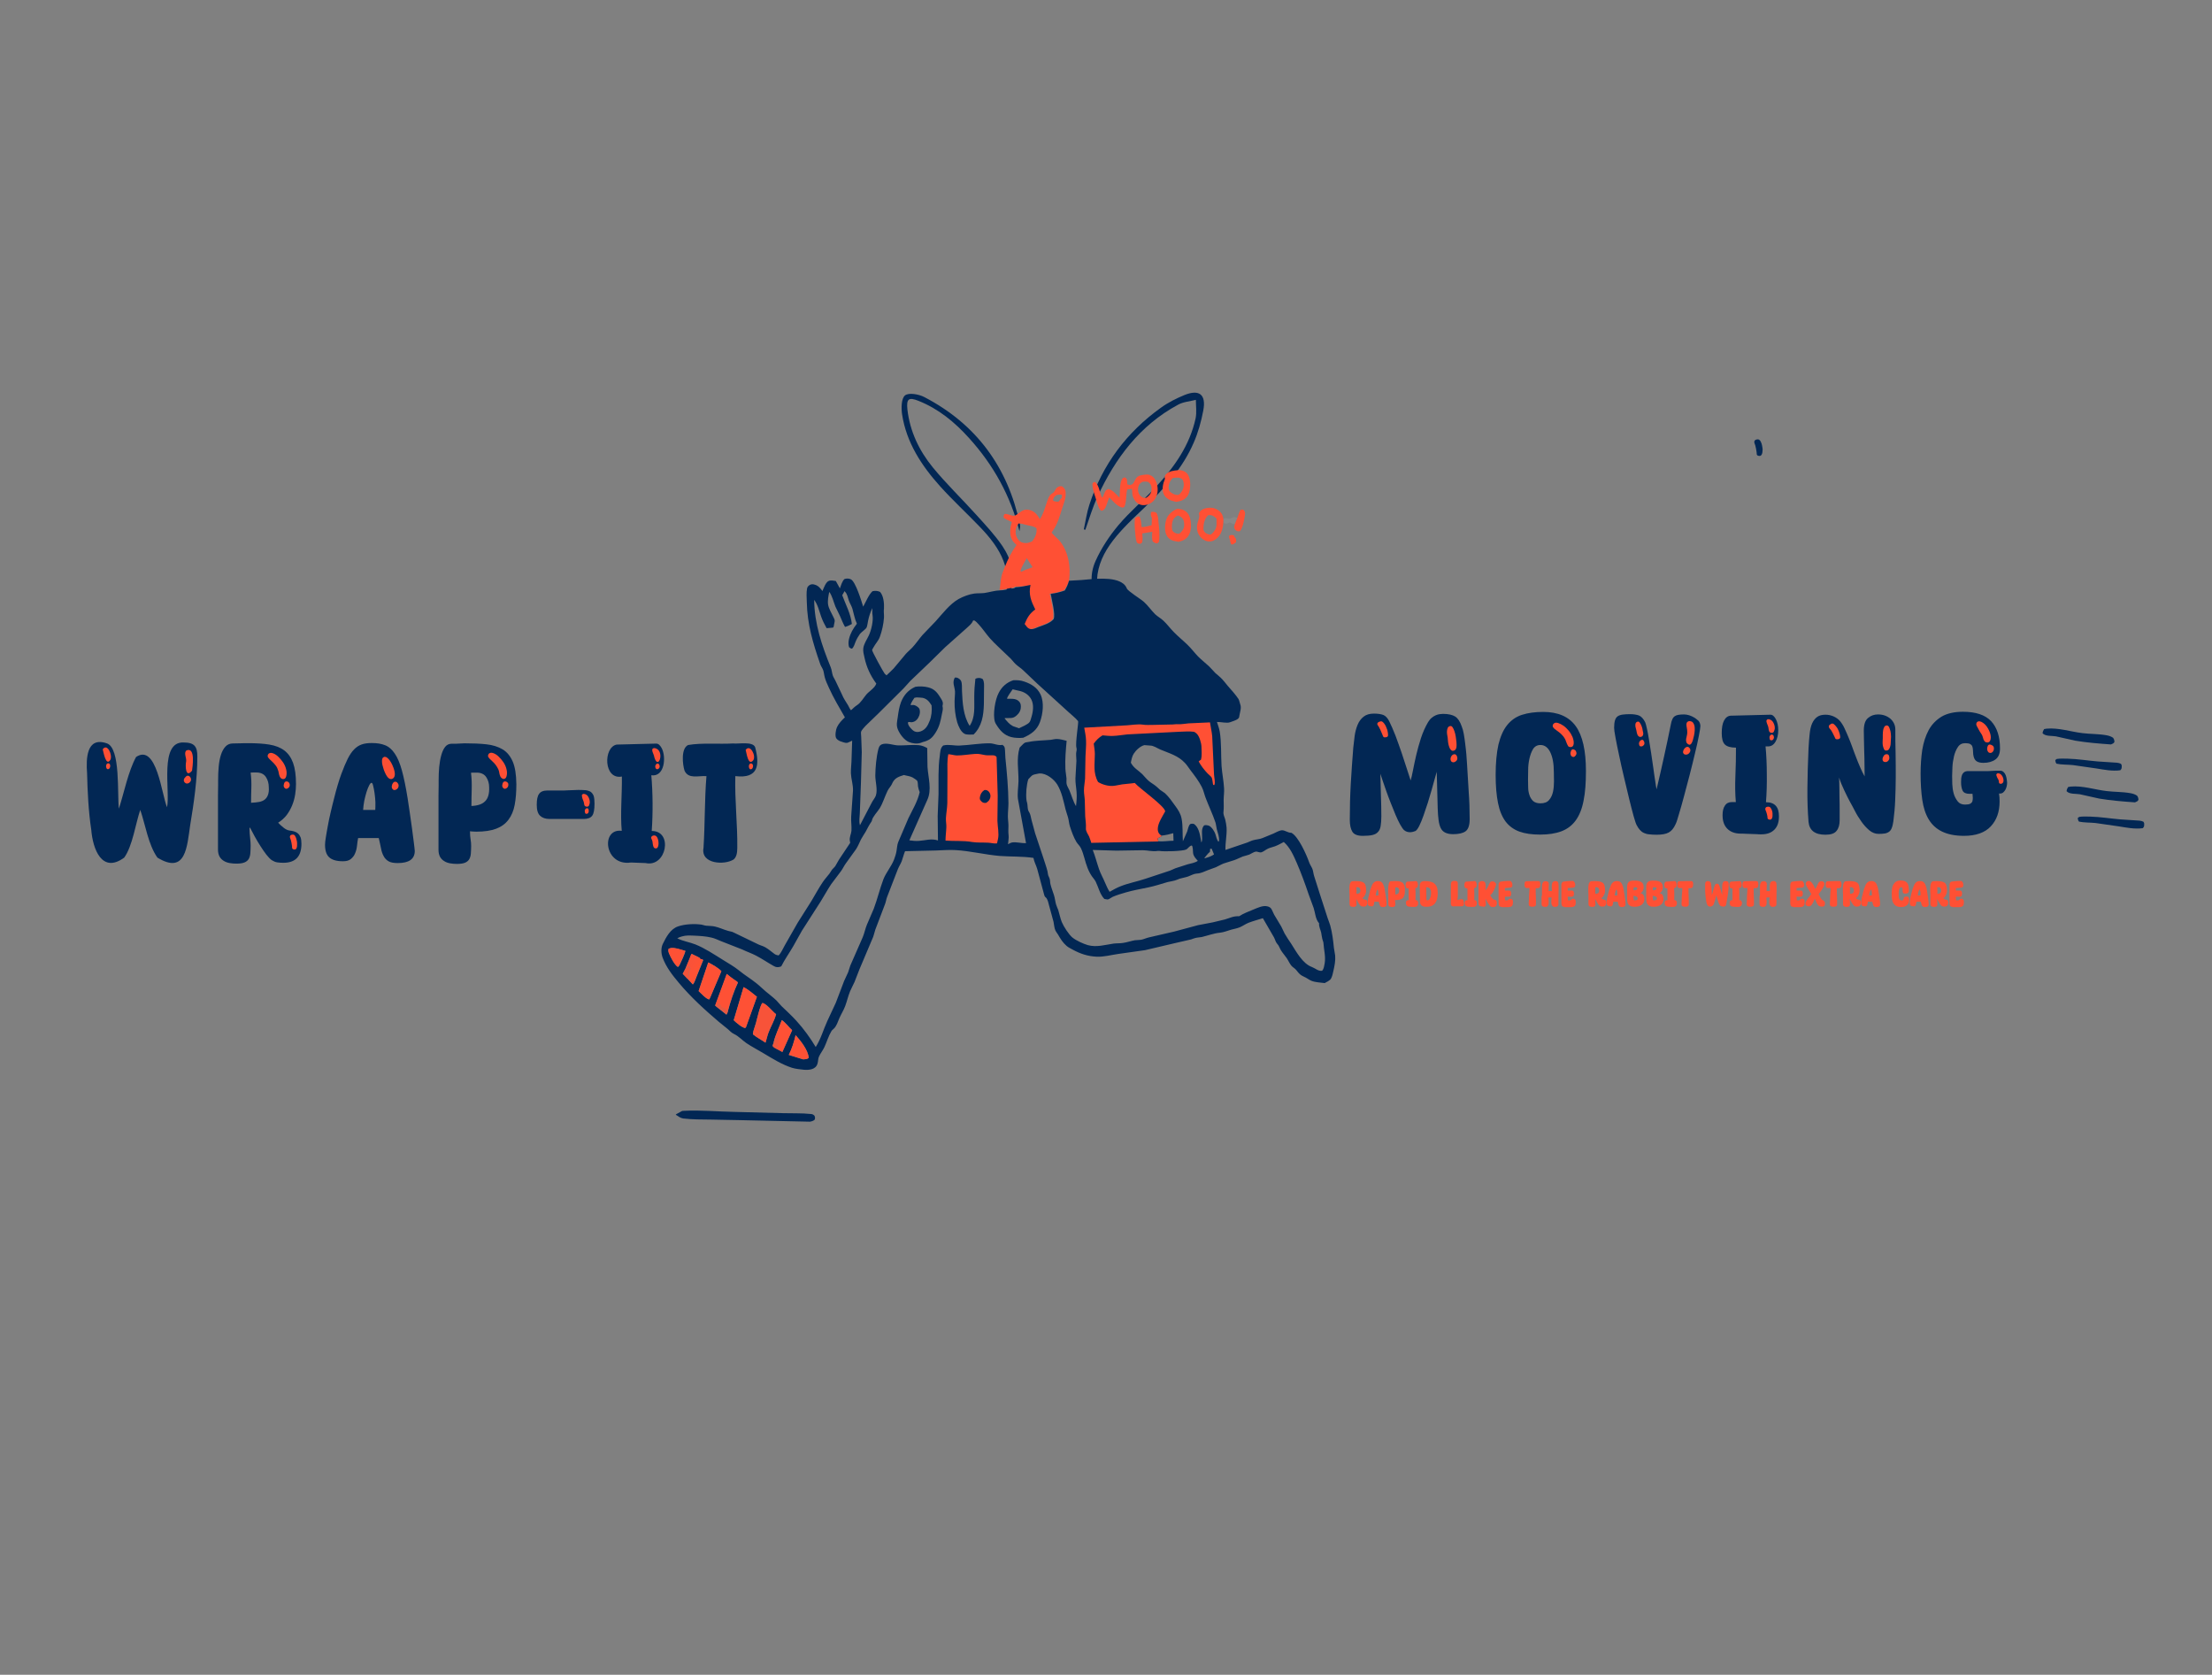 <?xml version="1.0" encoding="utf-8"?>
<!-- Generator: Adobe Illustrator 24.0.2, SVG Export Plug-In . SVG Version: 6.00 Build 0)  -->
<svg version="1.1" id="Layer_1" xmlns="http://www.w3.org/2000/svg" xmlns:xlink="http://www.w3.org/1999/xlink" x="0px" y="0px"
	 viewBox="0 0 1585 1200" style="enable-background:new 0 0 1585 1200;" xml:space="preserve">
<rect x="0" y="0" width="1585" height="1200" fill="#808080" stroke="none"/>
<style type="text/css">
	.st0{fill:#022754;}
	.st1{fill:#F7F3F2;fill-opacity:7.450981e-02;}
	.st2{fill:#FF5034;}
	.st3{fill:#FF5034;fill-opacity:0.988;}
	.st4{fill:url(#SVGID_1_);}
	.st5{fill:#FF4F33;fill-opacity:0.898;}
	.st6{fill:#FF4F33;fill-opacity:0.82;}
	.st7{fill:#FF5034;fill-opacity:0.933;}
	.st8{fill:#FF4F33;fill-opacity:0.977;}
</style>
<path class="st0" d="M1259.6,314.8c-1,0-1.8,0.3-2.2,0.8c-0.4,0.5-0.5,1.2-0.2,2c0.4,0.9,0.8,2.3,1.1,4c0.3,1.8,0.5,3,0.5,3.7
	c0,0.5,0.2,0.9,0.7,1.1c0.5,0.2,0.9,0.3,1.3,0.3c1.4,0,2.2-1.6,2.2-4.8c0-0.2-0.1-0.7-0.2-1.5c-0.1-0.8-0.3-1.6-0.5-2.4
	c-0.3-0.8-0.6-1.6-1-2.2C1260.8,315.2,1260.3,314.8,1259.6,314.8z"/>
<g>
	<path class="st1" d="M876.6,371.7c1.4-0.6,2.4-0.4,3.8-0.1l0.6,0.1l1.7-0.7c1.8-0.6,2.3-0.7,3.9,0.1l-1.6,4.4l-0.1,0.1
		c-0.9-0.1-1.6-0.2-2.4-0.7c-0.5-0.4-0.9-0.5-1.5-0.6c-1.2,0.6-2.1,1.1-3.5,0.9l-0.9-1.4L876.6,371.7z"/>
	<g>
		<g>
			<path class="st0" d="M719,431.9c8-22.5-2.2-39.2-16.9-54.4c-9.4-9.8-19.4-19-28.5-29.1c-13.3-14.8-24.1-31.3-27.2-51.4
				c-0.7-4.6-0.6-11.5,2.1-13.7c2.6-2.1,9.8-0.9,13.8,1.2c37.3,19.4,59.8,50.2,68.5,91.1c0.3,1.6,0,3.3-0.3,5
				c-6.4-25.4-18.7-47.5-36.2-66.8c-10.2-11.3-21.8-20.9-36.2-26.6c-7-2.8-8.7-1.4-7.9,6.2c1.8,15.7,8.4,29.5,18.2,41.5
				c9.7,11.8,20.8,22.5,31,33.8c6.6,7.3,13.4,14.5,18.9,22.6c6.4,9.5,9.2,20.3,6.1,31.8c-0.8,3.1-2.4,5.9-3.7,8.9
				C720.2,432,719.6,431.9,719,431.9z"/>
			<path class="st0" d="M776.6,379.3c1.3-5.9,2.1-11.9,4-17.7c9.4-28.8,26.7-51.9,51.3-69.5c5.1-3.7,10.9-6.6,16.7-9
				c10.8-4.4,15.8-0.4,13.6,11.1c-1.5,7.9-3.7,15.8-6.9,23.1c-7.8,18-20.7,32.3-34.6,45.8c-4.1,4-8.3,7.8-12.3,11.9
				c-15.7,15.9-27.9,33-19.8,57.3c-7.4-9.5-8.1-20.2-3.6-30.3c4.1-9.2,9.9-17.9,16.4-25.7c8.3-9.8,18.3-18.2,27.1-27.7
				c13.1-14.1,24-29.6,28.2-48.8c0.9-4.3,0.2-8.9,0.2-13.3c-4.3,1.1-9,1.4-12.8,3.5c-27.4,14.8-45,38.4-57.7,65.9
				c-3.5,7.6-5.9,15.8-8.7,23.7C777.3,379.5,776.9,379.4,776.6,379.3z"/>
		</g>
		<path class="st2" d="M881.8,383.4c1.2-0.2,1.4-0.1,2.5,0.3l0.1,0.9l0.6,0.6c0.9,1,0.8,2,0.7,3.3l-1.6,1.2c-0.5,0.3-1,0.4-1.6,0.5
			c-0.6-0.7-0.8-1-0.9-1.9c-0.1-0.5-0.1-0.9-0.3-1.4c-0.5-1.1-0.7-1.8-0.6-3L881.8,383.4z"/>
		<path class="st2" d="M886.6,371.1c0.7-1.9,1.3-4,2.3-5.8c1.1-0.3,1.2-0.2,2.3,0.1c1.1,1.5,1.1,2.2,0.8,4
			c-0.5,3.4-1.4,8.3-3.4,11.1c-1,0.3-1.6,0.3-2.6-0.2c-1.1-0.5-1.4-1.5-1.7-2.6l0.5-2.2l0.1-0.1L886.6,371.1z"/>
		<path class="st2" d="M824.9,366.9c1.3-0.4,2.6-0.1,3.7,0.5c1.2,1.8,1.3,4.5,1.5,6.6c0.5,4.7,1.1,9.5,0.4,14.1
			c-0.7,0.9-0.6,1-1.8,1.3c-1.2-0.4-1.9-0.6-2.8-1.6c-0.6-2.3-0.4-4.5-0.2-6.8l-7.2,1.2c0.2,2,0.3,3.9,0,5.9l-0.1,0.4
			c-0.3,0.7-0.7,0.8-1.3,1.1c-0.6,0-1.1,0-1.6-0.2c-0.9-0.5-0.9-0.7-1.2-1.6c-0.8-2.4-1.9-14.7-0.8-16.8c1.1-0.6,1.7-1.1,2.9-1
			c1.3,2.2,1.3,5.1,1.6,7.6c2,0.3,5.2-0.9,7.2-1.3l0.2-5.1c-0.8-1.5-0.9-2.2-0.7-3.9L824.9,366.9z"/>
		<path class="st2" d="M843.6,364.5c1.6,0.1,3.6,0.4,5,1.2c1.9,1,3.4,3,4,5.1c1.1,3.9,1.3,9.1-0.8,12.7c-1.7,2.9-4.1,3.9-7.2,4.7
			c-1.4-0.3-3-0.4-4.4-0.9c-2.2-0.9-3.7-2.2-4.6-4.4c-1.3-3.2-0.9-8.5,0.5-11.7C837.3,368.3,840.8,365.6,843.6,364.5z M843.4,369.6
			c-1.9,1.2-3,2.5-3.4,4.7c-0.3,1.5-0.6,4.9,0.3,6.2c0.7,1,2.2,1.7,3.4,1.9c0.5,0.1,1,0.1,1.5-0.1c1.6-1.4,3.2-3.3,3.3-5.5
			c0.1-1.9-0.1-4.3-1.5-5.7c-0.7-0.8-1.7-1.2-2.7-1.7L843.4,369.6z"/>
		<path class="st2" d="M876.6,373.8c-0.1,2.7-0.6,5.7-1.8,8.2c-1.1,2.3-3.7,5-6.3,5.7c-2,0.6-4.2,0.2-5.9-0.9
			c-4.4-2.7-5.8-7.6-4.4-12.5c0.4-1.6,1.5-3.7,1.1-5.3c-0.1-0.5-0.3-0.9-0.1-1.4c0.3-1,1.6-2.1,2.5-2.6c2.5-1.3,6.4-1.6,9-0.6
			c2.1,0.8,4.3,2.5,5.2,4.7c0.3,0.8,0.5,1.7,0.7,2.6L876.6,373.8z M865.6,369.2c-2.6,2.7-3.3,6.1-3.3,9.8c0,1.3,0.6,1.9,1.5,2.8
			c0.9,0.8,2.2,1.1,3.4,1.3l1-0.5c2-1.9,3.4-3.8,3.5-6.7l0-4.3c-1.5-1.5-3-2.7-5.3-2.5C866,369.1,866,369.1,865.6,369.2z"/>
		<path class="st2" d="M844.1,336.9c1.5-0.2,3.5,0.3,4.8,1c2.3,1.4,3.3,3.6,3.7,6.1c0.6,3.4,0.2,8.9-1.9,11.7
			c-2,2.6-4.7,3.4-7.8,3.9c-1.4-0.3-2.8-0.6-4.1-1.1c-2.1-0.8-4.3-2.6-5.1-4.8c-1.2-3.2-0.4-7.2,0.9-10.2c0.3-0.7,0.1-0.8-0.1-1.4
			c0.1-0.8,0.3-1.4,0.8-2.1C837.5,337.5,841,337.2,844.1,336.9z M840.4,342.5c-1.5,1.2-2.6,3.4-2.9,5.3c-0.2,1.3-0.2,3.2,0.6,4.2
			c1.1,1.2,3.3,2.5,5,2.6c0.8,0.1,1.4,0,2.1-0.5c2-2.2,3.1-4.2,3-7.3c-0.1-1.3-0.3-2.7-1.3-3.6c-1.2-1-3.1-1.1-4.6-0.9L840.4,342.5z
			"/>
		<g>
			<path class="st0" d="M488.8,796l1.4-0.1c12-0.6,24.3,0.6,36.4,0.8l34.4,0.9c6.6,0.2,13.6-0.1,20.1,0.6c1.2,0.1,1.6,0.4,2.5,1.2
				c0.5,1.1,0.5,1.7,0.2,2.8c-1,1-2,1.2-3.4,1.5l-49.9-1.1l-20.8-0.4c-6.8-0.1-13.5,0-20.2-0.8c-2-0.3-3.6-1.6-5.3-2.7l0.4-0.4
				L488.8,796z"/>
		</g>
		<path class="st2" d="M820.5,340.1c1.2-0.1,2.1-0.2,3.2,0.2c2.1,0.7,3.6,2.2,4.5,4.3c1.5,3.4,1.8,7.3,0.5,10.8
			c-1,2.6-2.7,4.5-5.3,5.7c-2.3,1-4.7,1.2-7.1,0.2c-2.6-1.2-4.5-4.4-4.9-7.1c-0.2-1.3,0-2.9-0.5-4.2c-0.8,0.6-1.5,0.5-2.5,0.5
			l-0.4,0c-0.7,1-0.7,2.1-0.8,3.3c-0.3,2.7-0.3,7.3-1.7,9.6l-1.4,0.3c-3.7-0.9-6.6-4.7-9.3-7.3l-2,5.6c-0.7,2-1.2,3.1-3.1,4l-1-0.3
			c-1.8-1.9-2.4-5-3.2-7.5c-1.1-3.8-2.8-7.6-2.7-11.6c0.6-1.1,0.6-1,1.8-1.3c3.2,2.4,3.2,8.1,5.2,11.4c0.9-1.4,1.3-2.9,2-4.4
			c0.6-1.1,1.2-1.5,2.4-1.9c3.1,0.6,5.8,4,8,6.2c0.4-3.6-0.1-10.5,1.9-13.4c0.6-0.9,1-1,2.1-1.1l1.1,1c0.4,1.3,0.4,2.6,0.4,3.9
			l1.8,0.6c0.6-0.2,1.5-0.4,2-0.8c0.9-0.6,1.9-3.3,2.7-4.3C815.8,340.5,818.2,340.4,820.5,340.1z M818.7,345.2
			c-1.6,0.9-2.4,1.5-2.9,3.2c-0.6,1.8-0.5,4,0.5,5.7c0.8,1.4,1.7,1.9,3,2.6c0.8,0,1.5,0.1,2.2-0.1c1.7-1.2,3.1-2.6,3.5-4.7
			c0.3-1.9,0.3-3.9-1-5.4c-0.6-0.7-1.2-1.3-2.1-1.4C820.8,345,819.6,345,818.7,345.2z"/>
		<path class="st2" d="M741.4,419.5L741.4,419.5c0.5-2,2.3-2.6,3.6-4.3l-0.3-0.9c-1-0.5-1.4-0.7-2.5-0.3c-2.3,0.8-3.5,2.9-4.4,5
			c-1.5,6.9,0.4,11.5,3.4,17.6c-4.1,3-5.7,5.8-7.6,10.4l1.8,2.3c1,1,1.8,1.4,3.2,1.4c1.6,0,3.5-1,5.1-1.6c3.7-1.4,8-2.5,10.7-5.6
			c1.4-3.4-1.4-13.9-2.2-18.1c3.5-0.4,6.8-1.2,10.1-2.4c1.9-2.2,2.8-4.3,3.7-7c1.3-9.6-0.2-19.8-6.1-27.7c-1.9-2.5-4.7-4.3-6.4-6.8
			l0.4-0.5c3.7-4.8,5.4-11.1,7.2-16.8c1.3-4,3-7.9,2.4-12.2c-0.2-1.6-1.2-2.5-2.4-3.5c-1.4-0.3-2.1-0.1-3.3,0.6
			c-1.6,1-1.5,2.2-2.6,3.4c-0.8,1-2.1,1.3-2.9,2.4c-1.4,2-2.1,4.8-2.9,7.1c-1.1,3.5-2.3,6.9-4.2,10c-2.1-3.3-3.8-5.8-7.9-6.7
			c-4.8-1-6.4,2.5-10.2,4.2c-1.6,0.7-5.1-1.7-7.3-1.2c-0.7,1.1-0.7,1.4-0.6,2.7c1.8,1.3,3.8,2.1,5.8,3c-1.2,4-1.9,8.6,0.1,12.6
			c0.7,1.5,2.2,2.8,3.3,3.9c-3.8,5.2-6.3,10.3-8.6,16.3c-0.8,2-1.8,4.2-2.2,6.3c-0.7,3.1-0.7,6.3-1.4,9.5c2.6,0,4.9-0.7,7.5-1.2
			c1.4-0.2,2.4,0,3.5-1 M754.7,357.8c0.4-1.8,1.1-2.1,2.6-3.2c1-0.1,2.8-0.5,3.7,0l-0.2,2.1c-0.8,0.6-1.2,1.1-1.7,2.1
			c-0.3,0.5-0.6,0.5-1.1,0.7c-1.3-0.1-2.5-0.1-3.5-0.9C754.6,358.1,754.6,358.3,754.7,357.8z M734.5,408.4l-2.5,1.2l-0.8-0.4
			c0.6-2.9,3.1-6.6,4.5-9.3l4.2,6.5L734.5,408.4z M739.7,387.8c-1,0.5-2.1,1-3.2,1.2c-1.9,0.3-3.9,0.1-5.5-1
			c-1.5-1.1-2.8-3.2-3.1-5.1c-0.5-3,0.2-5.4,1.9-7.8l0.3,0c1.9-0.1,3.8,0.7,5.6,1.1c2.4,0.6,5,0.7,7,2.3
			C743.1,382.1,741.8,385,739.7,387.8z"/>
		<path class="st0" d="M766,416.1l8.8-0.5c8.3-0.7,23.4-2.8,30.2,2.7c1.1,0.9,1.9,2,2.4,3.3c0.8,2,10,7.6,12.2,9.6
			c3,2.7,5.3,6.1,8.1,8.9c1.8,1.7,4.1,2.9,5.9,4.6c2.7,2.5,4.9,5.6,7.5,8.2c3.1,3.2,6.6,6,9.8,9.1c2.7,2.6,5,5.7,7.6,8.4
			c2.5,2.5,5.2,4.6,7.8,7c1.6,1.5,2.9,3.2,4.5,4.8c1.3,1.2,2.7,2.2,3.9,3.4c1.9,1.8,3.4,3.9,5.1,5.9c2.6,3,5.4,6,7.6,9.3
			c0.6,1,0.9,2.8,1.3,3.9c1,2.5-0.2,5.4-0.6,8c-0.1,0.8-0.2,1.7-0.9,2.2c-1.4,1.3-4.1,1.9-5.8,2.6c-2.4,0.9-6.7-0.3-9.4-0.2
			c0.7,2.2,1.6,4.6,2,6.9c1.3,8,0.8,16.6,1.3,24.7c0.4,5.3,1.5,10.6,1.8,15.9c0.2,2.8-0.3,5.6-0.3,8.5c0,2.7,0.2,5.5-0.1,8.2
			c-0.3,2.1,0.6,3.6,1.2,5.6c0.5,1.9,0.8,4,1,6c0.3,5.4-1,10.6-0.8,15.9l15.6-5.3c1.4-0.5,2.6-1.2,4-1.6c2.3-0.7,4.7-0.7,6.9-1.6
			l7.8-3.2c1.7-0.8,4.3-2.3,6.2-2.4c2.3,0,4.3,1.9,6.7,1.8c5,2.5,10.9,15.8,12.7,21c0.6,1.8,1.7,3.2,2.4,4.9c0.6,1.6,0.7,3.4,1.2,5
			l4.1,12.9l5.7,17.6c0.6,1.7,1.3,3.4,1.8,5.1c1.4,5.1,2.1,10.8,2.6,16c0.2,1.8,0.7,3.6,0.9,5.5c0.3,3.7-0.4,7.1-1.2,10.7
			c-0.4,1.8-0.9,4.4-1.9,6c-0.7,1.1-3.2,2.4-4.4,3c-3-0.4-6.6-0.5-9.4-1.6c-1.5-0.6-2.8-1.6-4.1-2.3c-1.4-0.8-3-1.3-4.2-2.4
			c-1.3-1.1-2.1-2.5-3.2-3.6c-1-1-2.1-1.5-3-2.6c-1.4-1.7-2.2-3.8-3.4-5.5c-1.3-1.9-2.9-3.6-4.1-5.6c-0.9-1.5-1.4-3.3-2.6-4.5
			c-1.2-1.3-1.5-3.1-2.3-4.6l-8-13.8c-3.4,1.1-7,2-10.3,3.3c-2.2,0.9-4.1,2.3-6.2,3.2c-2,0.8-4.1,1.2-6.1,1.7
			c-2.9,0.8-5.2,1.9-8.2,2.2c-4.3,0.4-8.8,2.1-13,3.1c-1.5,0.3-3.1,0.3-4.6,0.7c-1,0.2-2,0.7-3,1l-11.3,2.6l-21.7,5.1l-19.1,2.7
			c-5,0.7-10.4,2.2-15.5,2c-6.5-0.3-11.9-2.1-17.5-5.2c-1.4-0.8-2.8-1.4-4.1-2.5c-2.8-2.4-4.4-5.1-6.2-8.2c-0.6-1-1.4-1.9-1.9-3
			c-0.8-1.8-0.9-4.1-1.3-6.1l-3.3-12.1c-0.5-1.8-0.9-4.3-2.4-5.5c-0.7-0.5-0.9-1.3-1.1-2.1l-4.9-18.2c-0.8-2.7-2.2-5.1-2.7-7.9
			c-8-1.2-16.1-0.8-24.2-1.4c-10.5-0.9-21.1-3.6-31.7-4.2c-4.6-0.3-9.5,0.2-14.1,0.3l-22,0.5c-1,2.4-1.5,4.8-2.4,7.2
			c-0.8,2-2,3.8-2.8,5.8l-7.7,19.9c-0.6,1.6-0.8,3.3-1.4,4.9l-7,18.4c-0.6,1.7-0.9,3.5-1.5,5.1l-9.9,23.4l-3.5,9
			c-1,2.3-2.3,4.5-3.2,6.7c-1.4,3.4-2.2,7.1-3.5,10.6c-1.1,2.9-2.8,5.6-4.1,8.5c-1.1,2.5-2.1,6-4.2,7.8c-0.7,0.6-1.3,1.1-1.7,1.9
			c-2,3.3-3.2,7.6-4.9,11.2c-1.1,2.3-2.7,4.3-3.8,6.6c-0.8,1.6-0.6,3.5-1.1,5.1c-1.2,4.4-6,4.8-9.8,4.5c-2.7-0.3-5.9-0.6-8.5-1.4
			c-7.2-2.3-14-6.6-20.4-10.4c-4.1-2.5-8.3-4.6-12.3-7.3c-2.9-2-5.6-5-8.8-6.5c-1.8-0.8-3.2-2.4-4.7-3.7l-6.3-5.1
			c-10.2-8.7-20-17.6-28.6-27.9c-4.7-5.6-9-11.1-11.6-18c-1.1-3-1.3-6.9,0.1-9.8c2.4-4.9,5.4-10.7,10.9-12.6
			c4.9-1.7,11.7-2,16.8-1.3c1.2,0.2,2.3,0.7,3.5,0.8c2,0.2,4.2,0.1,6.2,0.6c3.1,0.7,6,2.1,9.1,3c1.5,0.5,3,0.5,4.4,1.3l17.6,8.5
			c1.7,0.8,3.6,1.2,5.2,2.2c2.2,1.3,4.3,3.1,6.3,4.6c1,0.7,1.8,0.9,3,1.1c1.8-1.8,3.1-4.9,4.4-7.2l9.3-16.3l9.8-15.5
			c2.7-4.5,5.2-9.2,8.1-13.5c1.4-2.1,3.2-4,4.8-6.1c0.7-0.9,1.2-2,1.9-2.9c0.7-0.9,1.6-1.5,2.3-2.5c1-1.5,1.7-3.2,2.7-4.7l8-12
			l-0.1-0.5l-0.2-1.2c-0.3-2.5,1-4.6,1.2-7c0.2-3.4-0.4-6.8-0.2-10.1l1.3-18.7c0.1-4.3-1.3-8.1-1.5-12.3c-0.1-2.7,0.3-5.5,0.4-8.3
			l0.5-15.1c-1,0.4-2.7,1.4-3.7,1.6c-1.1,0.2-3.8-0.8-4.9-1.2c-1.1-0.5-2.3-1.2-2.9-2.3c-0.9-1.7-0.2-6,0.6-7.7
			c1.3-2.8,3.5-5,5.7-7.1c-4.1-7.1-8.1-13.8-11.5-21.3c-1-2.3-2.3-4.9-2.9-7.3c-0.5-1.7-0.6-3.6-1.2-5.3c-0.6-1.6-1.7-2.9-2.2-4.6
			c-5.1-14.7-9.2-28.4-9.5-44.1c-0.1-3.1-0.4-6.8,0.2-9.8c0.2-1.1,1-1.9,2-2.5c1.2-0.7,2.5-0.5,3.7-0.1c2.4,0.7,3.9,2.6,5.3,4.5
			c1-2.2,2.4-6.7,4.9-7.4c1.3-0.4,3.3,0,4.7,0.2l2.9,5.3c0.8-2.1,1.6-5.2,3.3-6.7c1.4-0.5,3.2-0.5,4.6,0.2
			c3.4,1.8,7.5,15.4,8.8,19.6c1.8-3.2,4-8.7,6.7-11.1c1.9-0.4,3.6-0.3,5.4,0.5c2.6,3,3,8.3,2.8,12.1l-0.1,0.8
			c-0.1,1.8,0.2,3.7,0.1,5.6c-0.3,4.5-1.4,9.4-2.9,13.6c-1,2.9-3.3,5.1-4.7,7.8c-0.2,0.4-0.9,1.4-0.9,1.8c-0.1,0.9,8.3,16.2,9,16.9
			l1.3,1.2c1.7-1.6,3.5-3.2,5.1-4.9l8.7-10.4c1.4-1.6,3.1-2.9,4.6-4.5c2.7-2.9,4.9-6.2,7.4-9.1l9.4-9.8c4.9-5.4,10-12.3,16.5-16
			c3.3-1.8,7.5-3.4,11.2-3.9c2.4-0.3,4.9-0.1,7.3-0.4c3.8-0.6,7.5-1.8,11.4-1.9c2.6,0,4.9-0.7,7.5-1.2c1.4-0.2,2.4,0,3.5-1
			c3.7-0.2,7.1-0.9,10.6-1.7c-1.5,6.9,0.4,11.5,3.4,17.6c-4.1,3-5.7,5.8-7.6,10.4l1.8,2.3c1,1,1.8,1.4,3.2,1.4c1.6,0,3.5-1,5.1-1.6
			c3.7-1.4,8-2.5,10.7-5.6c1.4-3.4-1.4-13.9-2.1-18.1c3.5-0.4,6.8-1.2,10.1-2.4C764.3,420.9,765.2,418.9,766,416.1z M744.6,554.2
			c-1.3,0.3-3.6,0.6-4.7,1.2c-0.9,0.5-2.3,2.2-3.1,3c-1.3,4.2-1.8,10.3-1.3,14.7c0.1,1.1,0.6,2.2,0.7,3.4c0.2,1.5,0.1,3.3,0.8,4.7
			l0.5,0.8c0.9,1.6,1.2,3.6,1.6,5.4l2.6,9.6l5.8,17.4c1,3.3,2.3,6.7,3.1,10c0.2,0.9,0.2,1.9,0.5,2.8c0.3,0.9,0.9,1.8,1.1,2.8
			c0.3,1.1,0.2,2.4,0.5,3.5c0.6,2.6,1.7,5.2,2.5,7.8c0.7,2.2,0.9,4.5,1.5,6.7c0.4,1.4,1.1,2.7,1.6,4.1c0.9,2.8,1.4,5.8,2.5,8.5
			c1.3,3.2,5.1,9.1,7.7,11.2c2.8,2.2,7.6,4.4,11,5.4c6.3,1.7,12.2-0.2,18.4-1.1c2.3-0.3,4.6-0.1,6.9-0.5c2.8-0.4,5.6-1.4,8.4-1.9
			c1.5-0.2,3.1-0.1,4.7-0.4c1.9-0.4,3.7-1.3,5.6-1.7l17.8-4.1l17.1-4.6l10.5-2l8.8-2.1c3.8-1.1,6-2.5,10.2-2.3
			c3.2-2.1,6.7-3.3,10.2-4.8c3-1.2,6.7-3.1,10-2.3c1.4,0.3,2.5,1,3.1,2.2c0.7,1.2,1.1,2.6,1.8,3.8l5.1,8.5c0.9,1.6,1.5,3.4,2.4,5
			c1.4,2.5,3.1,4.9,4.7,7.3c3.7,5.8,8.2,14.3,14.9,16.7c2.6,1,4.3,3,7.2,2.7c1.4-1.4,1.5-3.5,1.9-5.4c0.8-4.9-0.6-9.7-0.9-14.6
			c-0.1-1-0.6-1.8-0.8-2.8c-0.4-1.5-0.5-3-0.8-4.5c-0.5-2.2-1.8-4.5-1.5-6.7l-0.2-0.3c-2.4-2.8-2.6-7.3-3.7-10.7l-3.6-9.8
			c-2.6-7.7-5.3-15.1-8.5-22.5c-2.4-5.5-4.8-11-9.3-15c-2.1,1.1-4.2,2.3-6.4,3.1c-1.6,0.6-3.3,0.9-4.8,1.6c-1.6,0.7-3,2-4.6,2.6
			c-1.5,0.6-3-0.6-4.3-0.4c-1.4,0.2-3.2,1.5-4.6,2.1c-1.5,0.6-3.2,0.9-4.7,1.4c-2.1,0.8-4,1.9-6.1,2.6c-2.5,0.9-5.1,1.5-7.6,2.4
			c-1.9,0.7-3.7,1.9-5.6,2.7l-6,2.2c-2.5,1-4.8,2.2-7.5,2.3c-2.2,0.1-4.2,1.3-6.3,2.1c-2,0.7-4.1,1-6.1,1.6c-1.2,0.4-2.3,1-3.5,1.3
			c-1.7,0.5-3.4,0.7-5.1,1.1c-4.8,1.4-9.3,2.9-14.2,3.9c-5.2,1.1-10.6,2-15.7,3.5c-3.1,0.9-6.5,1.9-9.5,3.2
			c-0.9,0.4-2.8,1.9-3.6,1.9c-0.6,0-1.7-0.3-2.4-0.4c-3.2-3.3-4.2-8.4-6.2-12.4c-0.7-1.4-1.8-2.5-2.7-3.8c-1.3-1.9-2.4-4.1-3.2-6.2
			c-1.8-4.5-2.5-9.3-4.6-13.8c-0.8-1.8-2.3-3-3.3-4.6c-1.9-3.1-3.6-7.8-4.7-11.3c-0.6-1.9-0.7-3.9-1.2-5.8c-0.5-2.1-1.4-4.2-1.9-6.3
			c-1.5-6-2.7-12.4-5.9-17.7c-2.4-3.9-7.8-8.2-12.6-8L744.6,554.2z M697.2,444.7l-0.1,0.3c-0.8,2-2.9,3.6-4.4,5l-15.4,13.7
			L666,474.8l-13.6,13l-5.1,5.6L629.6,511l-9.4,9.1c-0.8,0.9-2.9,3.1-3.2,4.2c-0.2,0.9,0.1,2.7,0.1,3.7l0.4,10.9l-0.6,22.1
			l-0.8,21.7c-0.1,3.1-0.7,5.5,0.1,8.6l8.5-16.3c0.8-1.6,2.4-3.4,2.9-5c1.4-4.2-0.4-9.9-0.4-14.3c0.1-6.1,0.7-13.1,2.2-19
			c0.4-1.4,0.9-2.7,2.3-3.3c3.6-1.5,8.3,0.6,12,0.7c4.7,0.1,9.7-0.6,14.5-0.2c1.7,0.2,3.1,0.6,4.6,1.3l1.6,0.8l0.2,13.5
			c0.5,7.6,3.3,16.5-0.2,23.8l-12.8,28.8c2.3,0.3,4.5,0.6,6.8,0.4c4.8-0.3,9-1.9,13.7-0.3l-0.2-17.6l0.6-15.6
			c0.1-9.2-0.4-18.3,0.9-27.4c0.3-2.4,0.3-5.3,2.1-7.1l0.3-0.3l0.3-0.1c3.6-0.9,7.7,0.3,11.5,0.1c7.2-0.3,14.6-1.7,21.8-1.6
			c3,0.1,5.9,1.8,8.9,1.1c1,0.8,1.5,1.1,1.7,2.5c0.3,2.2,0.2,4.5,0.4,6.7c1.1,10.9,2.1,21.6,2.2,32.5c0,3.1-0.4,6.3-0.4,9.4
			c0,2.3,0.4,4.5,0.4,6.8c0,2.2-0.2,4.6,0.1,6.8c0.3,1.9-0.3,4.5-0.4,6.5c0.9-0.4,2.1-1.2,3.1-1.3c3.1-0.4,6.6,0.7,9.8,0.5
			l-5.8-31.7c-0.5-4,0.3-8.6,0.4-12.7c0.1-8.3-1.6-15.8,0.8-24c1.1-1,2.4-2.7,3.7-3.5c0.6-0.3,2.1-0.5,2.8-0.6
			c5.3-1.1,10.5-1,15.8-1.5c1.6-0.2,3.2-0.7,4.8-0.6c2.2,0.1,4.5,0.8,6.6,1.3c-0.6,6.5-1.2,13.4-0.9,19.9c0.1,2.4,0.6,4.7,0.8,7
			c0.1,1.3-0.2,2.8,0.1,4.1c0.3,1.5,1.4,3.1,2,4.5c1.6,3.8,2.6,7.8,4.7,11.3c0.4-3.3,0.7-6.7,0.4-10.1c-0.2-3.2-0.9-6.5-0.8-9.8
			l0.7-12.5c0-1.8-0.3-3.8-0.2-5.5c0.1-1.5,0.7-2.5,0.2-4c-0.9-3.3,1.7-18.4,1.2-19c-1.8-2.3-4.9-4.6-7.1-6.7l-22.3-20.3l-10-9.5
			c-1.7-1.6-3.7-2.8-5.4-4.4c-1.3-1.2-2.3-2.7-3.5-3.9l-8.7-8.3c-2.1-2-4.4-4.2-6.3-6.4c-2.8-3.2-5.1-6.8-8-9.9
			c-0.8-0.9-2.1-2.3-3.2-2.8L697.2,444.7z M647.7,555.3c-3.7,1.2-6.5,2-8.3,5.8l-0.3,0.7c-0.8,1.7-2.4,3.2-3.2,5
			c-2,4.1-3.2,8.5-5.6,12.4c-1.4,2.3-5.1,6.1-5.5,8.6c-0.1,0.6-0.2,0.6-0.5,1.1c-1.6,2.3-2.7,4.6-4,7c-1.1,1.9-2.4,3.7-3.4,5.6
			c-1.2,2.4-2.1,4.9-3.6,7.1l-7.2,10c-1.3,1.8-2.2,3.8-3.5,5.6l-7,9.3c-2.7,4-5,8.4-7.6,12.5l-13.4,20.9l-6.1,10.9
			c-2.8,4.9-6.2,9.6-8.7,14.6c-1.3,0.6-2.9,0.8-4.3,0.3l-1.4-0.7c-4.1-2.3-8-5-12.2-7.2c-3.2-1.7-6.8-2.9-10.1-4.5l-14.8-5.8
			c-2.4-0.9-4.8-2.2-7.2-2.7c-4.2-1-8.4-1.2-12.6-1.4c-3.1-0.1-5.7-0.3-8.7,0.6c-1.1,0.3-2.2,0.7-3.2,1.3c4,2.1,8.7,2.7,13,4.4
			c6.9,2.8,13.3,7.1,19.6,11c4,2.5,8.1,4.8,11.7,7.7c4,3.3,8.4,5.9,12.5,9.2c2.3,1.8,4.3,3.9,6.6,5.8c2.5,2.1,5.2,4.1,7.6,6.4
			c1.3,1.3,2.4,2.8,3.7,4.1c3.6,3.5,7.4,6.9,10.8,10.7c5.1,5.6,9.8,12.1,13.7,18.6c3.8-6,5.4-12.3,8.3-18.6l6.1-13.1l5.9-15.5
			c0.9-2.1,2-4.2,2.9-6.3c0.6-1.6,1-3.3,1.6-4.9l8.9-20.3c1.2-2.9,1.8-6.1,3-9l4.9-11.4c2.6-6.9,4.3-14.2,6.9-21.1
			c2-5,5.7-9.1,7.7-14.3c0.7-1.9,1.4-4,1.7-6c0.4-2.1,0.4-4.3,1.2-6.3l7.3-17.1c3-6.2,6.5-11.8,8.1-18.7c-0.5-1.3-1-2.7-1.2-4.1
			c-0.1-1.1-0.1-3-0.5-3.9c-0.3-0.6-2.9-2.3-3.5-2.6C651.8,556,649.6,555.9,647.7,555.3z M820,533.9c-2.9,0.7-6,3.6-7.6,6.1
			c-1.2,1.8-1.7,4.4-2.1,6.5c2.3,4.1,5,5.1,8.2,8.2c1.6,1.6,2.9,3.4,4.7,4.9c1.5,1.3,3.4,2.3,5,3.6c1.1,0.8,1.9,1.8,3,2.7
			c1.1,0.9,2.4,1.5,3.5,2.4c2.9,2.7,5.1,5.9,7.4,9.1c2.2,3,3.9,5.6,4.6,9.3c1,5.3,0.5,10.8,0.9,16.1l3.1-7.1
			c0.6-1.7,0.8-3.9,2.1-5.2c1.2-0.4,1.5-0.4,2.8-0.1c3.3,2.4,4.1,7,4.8,10.8l0.4,2.4c0.6-0.8,0.5-1.6,0.6-2.6
			c0.1-3.3-0.9-7.1,1.4-9.6c1.1-0.4,2.5-0.1,3.6,0.3c1.9,0.9,3.9,4.1,4.5,6c0.7,2.1,0.8,3.5,2.1,5.4c0.5-0.5,0.4-0.2,0.5-0.8
			c0.2-2.8-0.9-5.5-1.6-8.1c-0.4-1.6-0.5-3.4-1-5c-2-5.9-4.8-11.7-7-17.5c-1-2.6-1.5-5.4-2.8-7.9c-2.2-4.3-5.3-8.3-8.2-12.1
			c-1.2-1.6-2.3-3.4-3.7-4.9c-5.1-5.5-11.3-7-17.9-9.8c-2.3-1-4.7-2.8-7.3-2.8L820,533.9z M605.2,423.5l-1.7,3
			c2.5,6.8,6.2,13.5,6.9,20.6c-1.6,0.9-3.1,1.6-4.9,2.1c-1.5-2.6-2.4-5.1-3.6-7.8c-1-2.3-2.3-4.5-3.3-6.8c-1.2-3-2.4-8-4.4-10.5
			c-0.6,2.8-1.3,6.4-0.8,9.3c0.5,2.7,2.3,5.7,3.5,8.2c0.3,0.7,1.2,2.2,1.2,3c0.1,0.8-0.4,2.2-0.5,3.1c-0.1,0.8-0.1,1.5-0.7,2
			l-4.6,0.4c-1.5-2.7-2.9-5.4-3.9-8.3c-1.5-4.2-2.3-8.3-5-12c0.1,16.8,5.5,32.8,11.8,48.2c0.8,1.9,0.9,4,1.5,5.9
			c0.4,1.3,1.3,2.5,1.9,3.8l4.7,9.9c1.2,3,2.8,5.1,4.4,7.8c0.6,1,1.1,2.4,1.9,3.3l0.2,0.2c1.4-1.3,2.8-2.7,4.4-3.7
			c2.7-1.8,4.5-5.1,6.6-7.6c2.1-2.4,6.1-4.7,7.1-7.8c-4.3-5.9-7-11.7-8.5-18.8c-0.5-2.2-1.1-4.3-0.8-6.6c0.5-3.3,2.5-6,3.9-9
			c1.8-3.7,3.4-10.6,2.7-14.7c-0.3-1.6-0.1-3.4-0.1-5c-1.5,3.1-2.4,5.8-3.1,9.2c-0.3,1.4-0.5,3.4-1,4.6c-0.6,1.4-3.7,3.3-4.8,4.7
			c-1.2,1.7-2.3,3.6-3.1,5.5c-0.7,1.7-1.2,3.8-2.6,5.1c-1.1-0.2-1.3-0.4-2.1-1.1c-1.2-3.7,0.4-8.2,2.1-11.5c1-1.9,2.2-3.6,3.5-5.3
			c-1.7-3.7-2.1-6.9-3.2-10.7c-0.6-2-1.8-3.8-2.5-5.7c-0.9-2.4-1-4.7-2.9-6.6L605.2,423.5z M853.9,605.8c-2,0.5-2.4,2.1-4,2.9
			c-2.4,1.2-16.3,1.6-19.1,1c-0.7-0.1-1.4,0-2,0.1c-3.3,0.4-6.7-0.6-10-0.6l-18.9,0.3l-16.9-0.5c1.8,4.5,2.9,9.1,4.5,13.7
			c1.1,3.3,3,6.5,4.3,9.7c1,2.2,1.9,4.5,3.3,6.6c2.5-1.4,5.2-3,7.9-4c5.8-2.3,12-3.4,17.9-5.4l17.5-5.8c1.3-0.5,2.6-1.2,3.9-1.7
			l8.7-2.8c2.2-0.6,5.4-1.1,7.3-2.5c-1.5-1.7-3.1-3.2-3.4-5.6C854.8,610.2,854.8,606,853.9,605.8z M532.8,707.3l-7.1,23.7
			c1.7,1.7,5.8,5.2,8.2,5.6l0.6-0.7l7.8-21.7C539.5,711.9,536,708.9,532.8,707.3z M541.7,732.9l-1.8,5.7c-0.2,0.8-0.4,1.6-0.4,2.5
			c2.8,2.3,6,3.9,9,6c0.8-2.5,1.3-5.2,2.3-7.6c1.7-4.4,4.1-8.2,5.3-12.8c-2.7-2-6.8-7.4-9.8-8.1
			C544.7,720.1,542.4,730.3,541.7,732.9z M513.2,721.2l7.3,5.8c0.5-0.7,0.7-1.3,1-2.1c1.9-7.1,4.1-14.2,7.3-20.8
			c-0.4-0.8-1.7-1.4-2.5-2c-1.9-1.3-3.7-2.7-5.5-4.2l-8.3,22.6L513.2,721.2z M507.5,689.6l-6.9,20.5c1.7,1.6,5.5,5.8,7.6,6l0.7-1.4
			l8-18.8C514.8,693.5,510.5,691.1,507.5,689.6z M554.3,747.1l-0.7,2.2c0.7,1.1,1.8,1.6,2.9,2.2l4.1,2.2l7-15.6
			c-2.4-2.1-4.8-5.6-7.4-7.2C558.3,736.3,555.5,741.6,554.3,747.1z M491.2,693.9l-1.9,3.8l3.6,3.8l3.6,3.9c1.1-1.1,1.8-3.5,2.4-5
			l5-12.4l-0.6-0.6c-0.6,0-1-0.1-1.6-0.3v-0.5c-1.7-1.2-4.1-2-6-3.1c-0.6,0.6-1,2-1.3,2.8L491.2,693.9z M570.1,741.7
			c-1.2,5-2.6,9.6-4.9,14.2l10.3,3.2c1.6-0.2,2.8,0,4-1.1C579,752.3,573.9,746,570.1,741.7z M480.7,679.3l-1.5,0.5
			c-0.5,1.2-0.2,2.3,0.3,3.5c1.1,2.6,3.9,8.2,6.3,9.6c0.7-0.6,1-1.1,1.4-1.9c1.5-3.2,3-6.3,4-9.6
			C488.2,680.6,483.7,678.9,480.7,679.3z M832.5,598.7c-0.8,1.4-2.2,1.2-2.8,2c-0.1,0.2,0.3,1.8,0.3,2.1c3.6,0.3,7.2-0.4,10.9-0.4
			l-0.2-5.4C837.9,597.8,835.3,598.4,832.5,598.7z M867.1,608.2l-0.1,2.1l-0.2,0.2c-1.5,1.2-2.6,2.9-3.9,4.4c0.6,0,1,0,1.6-0.3
			c2.1-0.6,3.6-1.2,5.4-2.4l-1.7-4.1L867.1,608.2z"/>
	</g>
	<path class="st3" d="M480.7,679.3c3-0.5,7.5,1.2,10.4,2c-1,3.3-2.5,6.5-4,9.6c-0.4,0.9-0.7,1.3-1.4,1.9c-2.4-1.4-5.2-7-6.3-9.6
		c-0.5-1.2-0.8-2.3-0.3-3.5L480.7,679.3z"/>
	<path class="st3" d="M570.1,741.7c3.7,4.2,8.8,10.5,9.4,16.2c-1.3,1.1-2.4,1-4,1.1l-10.3-3.2C567.5,751.3,568.9,746.7,570.1,741.7z
		"/>
	
		<linearGradient id="SVGID_1_" gradientUnits="userSpaceOnUse" x1="492.161" y1="505.38" x2="499.841" y2="501.608" gradientTransform="matrix(1 0 0 -1 0 1197.89)">
		<stop  offset="0" style="stop-color:#FF4F35;stop-opacity:0.949"/>
		<stop  offset="1" style="stop-color:#FF5233"/>
	</linearGradient>
	<path class="st4" d="M491.2,693.9l3.1-7.7c0.3-0.8,0.7-2.2,1.3-2.8c1.9,1.1,4.2,1.9,6,3.1v0.5c0.6,0.2,1,0.3,1.6,0.3l0.6,0.6
		l-5,12.4c-0.6,1.5-1.3,3.9-2.4,5l-3.6-3.9l-3.6-3.8L491.2,693.9z M491.2,693.9l-1.9,3.8l3.6,3.8c0.2-0.5,0.8-1.5,0.9-2
		c0.1-0.9-0.5-1.8-0.2-2.9c0.2-0.8,0.8-1.7,1.1-2.4c-0.3-1.2-0.4-1.1-1.4-1.6L491.2,693.9z"/>
	<path class="st5" d="M491.2,693.9l2-1.2c1,0.6,1.1,0.5,1.4,1.6c-0.4,0.7-0.9,1.6-1.1,2.4c-0.3,1,0.3,2,0.2,2.9
		c-0.1,0.5-0.7,1.5-0.9,2l-3.6-3.8L491.2,693.9z"/>
	<path class="st3" d="M554.3,747.1c1.2-5.5,4-10.8,5.9-16.1c2.6,1.6,5,5.1,7.4,7.2l-7,15.6l-4.1-2.2c-1.1-0.6-2.3-1.1-2.9-2.2
		L554.3,747.1z M554.3,747.1l-0.7,2.2c0.7,1.1,1.8,1.6,2.9,2.2l0.3-1c0.6-2.2,1-5.1-0.1-7.2c-1.1,0.7-1.4,2.6-1.8,3.8L554.3,747.1z"
		/>
	<path class="st5" d="M554.3,747.1l0.6,0.1c0.4-1.2,0.7-3.1,1.8-3.8c1.1,2.1,0.7,5,0.1,7.2l-0.3,1c-1.1-0.6-2.3-1.1-2.9-2.2
		L554.3,747.1z"/>
	<path class="st3" d="M507.5,689.6c2.9,1.5,7.3,3.9,9.4,6.3l-8,18.8l-0.7,1.4c-2.1-0.2-5.9-4.4-7.6-6L507.5,689.6z"/>
	<path class="st3" d="M513.2,721.2l-0.8-0.8l8.3-22.6c1.8,1.5,3.6,2.9,5.5,4.2c0.8,0.5,2.1,1.2,2.5,2c-3.1,6.6-5.4,13.7-7.3,20.8
		c-0.2,0.8-0.5,1.4-1,2.1L513.2,721.2z M513.2,721.2l7.3,5.8c0.5-0.7,0.7-1.3,1-2.1c-1-0.9-1.5-2-2.8-2.5c-0.6-0.2-1.6-0.6-2-1.1
		c-0.9-1,0-1.4-1.6-2.2C513.9,719.5,513.8,720,513.2,721.2z"/>
	<path class="st6" d="M513.2,721.2c0.6-1.2,0.7-1.7,1.9-2.2c1.6,0.8,0.7,1.2,1.6,2.2c0.4,0.5,1.4,0.8,2,1.1c1.3,0.5,1.8,1.6,2.8,2.5
		c-0.2,0.8-0.5,1.4-1,2.1L513.2,721.2z"/>
	<path class="st7" d="M541.7,732.9c0.7-2.6,3-12.8,4.6-14.3c3.1,0.6,7.1,6.1,9.8,8.1c-1.2,4.6-3.6,8.4-5.3,12.8
		c-1,2.5-1.4,5.1-2.3,7.6c-3-2.1-6.2-3.7-9-6c0-0.9,0.2-1.6,0.4-2.5L541.7,732.9z M541.7,732.9l-1.8,5.7c0.6,0.3,1.2,0.6,1.6,1.2
		l0.2,0.4c0.9,0.3,1.4,0.4,2.4,0.1c0.7-2.2-1.1-2.1-1.9-3.6C541.7,736,541.7,733.9,541.7,732.9z"/>
	<path class="st8" d="M541.7,732.9c0.1,1,0,3.1,0.5,3.9c0.8,1.5,2.6,1.3,1.9,3.6c-0.9,0.3-1.5,0.1-2.4-0.1l-0.2-0.4
		c-0.4-0.6-0.9-0.9-1.6-1.2L541.7,732.9z"/>
	<path class="st3" d="M532.8,707.3c3.2,1.5,6.7,4.6,9.6,6.9l-7.8,21.7l-0.6,0.7c-2.4-0.4-6.5-3.9-8.2-5.6L532.8,707.3z"/>
	<path class="st2" d="M698.6,540.2c3-0.3,4.8,0.5,7.7,0.9c1.7,0.2,3.5,0,5.3,0.1c1.2,0.1,1.7,0.3,2.5,1.2l0.8,27.6l-0.2,18.2
		c0.1,4.1,1.3,9.1,0.4,13l-0.7,3.1c-2.1,0.3-4.2-0.4-6.3-0.5c-3.9-0.2-7.7,0.1-11.6-0.5c-6.2-1.1-12.7-0.5-19-1
		c0-3.2,0.5-6.4,0.6-9.6c0.1-2.1-0.4-4.3-0.3-6.4c0.2-3.6,0.9-7.2,1-10.8l0.1-21.1c0-4.7-0.3-9.3,0.6-14c2,0.1,4,0.8,6.1,0.9
		C689.7,541.3,694.3,540.5,698.6,540.2z"/>
	<path class="st0" d="M705.3,566.1c0.4-0.1,0.8-0.1,1.3,0c0.9,0.1,1.8,0.9,2.3,1.6c0.7,1.2,1,2.3,0.7,3.7c-0.5,1.9-1.4,2.9-3.1,3.9
		l-1.1,0c-1.5-0.1-2.2-1.1-3.1-2.2c-0.2-0.6-0.3-1.1-0.2-1.7C702.5,569,703.3,567.5,705.3,566.1z"/>
	<path class="st2" d="M830,602.9l-47.4,1l-0.6,0.1c-0.5-1.5-1-3.2-1.6-4.6c-0.9-1.8-2.5-3.9-2.3-6c0.2-2.8-0.3-5.6-0.5-8.4
		l-0.3-11.5c-0.1-2.4-0.6-4.7-0.6-7.1c0-2.9,0.6-5.6,0.8-8.4l0.3-16c0.1-3.8,0.6-7.8,0.4-11.5c-0.1-3.1-0.8-6.1-1.3-9.1l30.7-1.7
		c3.4-0.2,7.8-1,11.1-0.5c2.5,0.4,5.1,0.2,7.6,0.2l13.9-0.3c1.2,0,2.4-0.3,3.6-0.2c2.6,0.2,5.3-0.4,7.9-0.6l15.3-0.7
		c0.5,3.3,1.3,6.6,1.6,10l1.3,27.4c0.1,2,1.1,5.8,0.2,7.5l-0.8-0.1c-0.4-1.3-0.5-4.3-1.1-5.3c-0.6-1-2.1-2-2.9-2.9
		c-2.4-2.5-4.8-5.6-6.4-8.6c0.5-0.5,1.1-0.9,1.7-1.3c0.7-2.7,0.4-6.4,0.3-9.3c-0.1-2.7-1.5-7.7-3.6-9.5l-0.4-0.3
		c-0.5-0.5-1-0.8-1.8-0.9c-3.1-0.4-6.6-0.1-9.8,0l-12,0.6l-25.4,1.3c-3.5,0.3-6.9,1-10.4,1.1c-2.5,0.1-5-0.2-7.5-0.4
		c-2.7,1.6-4.4,3.4-6.3,5.9c0.3,2.4,0.8,5,0.8,7.5c0,7.2-1.4,13.3,2.3,20c3,1.9,7.4,3.1,10.9,2.8c2.2-0.2,4.3-0.8,6.5-1.1
		c3-0.4,5.9-0.5,8.9-1c3.5,4,21.3,16.4,21.8,20.3c0,0.2-0.8,1.5-1,1.8c-1.8,3.4-5.2,8.5-4.1,12.6c0.3,1.3,1.3,2.4,2.4,3l0.2,0.1
		c-0.8,1.4-2.2,1.2-2.8,2C829.5,600.9,829.9,602.6,830,602.9z"/>
	<path class="st0" d="M684.1,485.6c0.6-0.2,0.6-0.2,1.3-0.1c1.2,0.2,2.8,1.3,3.3,2.5c0.8,2.1,0.5,4.6,0.6,6.8
		c0.4,8.5,0.8,17.9,5.5,25.3c4.2-6.4,3.2-13.6,3.3-20.8c0-4.1,0.3-8.8,0.8-12.9c0.4-0.2,0.8-0.4,1.3-0.5c1.5-0.3,2.8-0.1,4,0.7
		c1.2,2.1,0.9,4.5,0.9,6.8l-0.1,11.1c-0.2,8.1-1.4,16-7.4,21.8c-1.8,0-4.9,0.3-6.4-0.5c-2.8-1.4-4.4-5.5-5.3-8.2
		c-1.4-4.8-2-10.3-1.9-15.3c0-2.3,0.4-4.6,0.3-6.9C684,491.6,682.2,489.3,684.1,485.6z"/>
	<path class="st0" d="M655.9,492.1c2.7-0.5,6.5-0.3,9.2,0.4c4.9,1.2,6.9,4.3,9.4,8.4c0.8,1.4,1.4,2.5,1,4.2
		c-0.2,0.6-0.2,0.7-0.1,1.3l0.1,0.3c0.3,1.5-0.3,3.5-0.6,5c-0.9,4.8-1.7,8.7-4.3,12.9c-2.6,4.2-4.6,5.9-9.4,7.1l-1.3,0.5
		c-2.7,1-6.2,0.5-8.8-0.6c-3.2-1.4-6.2-5.4-7.6-8.6c-1.5-3.4-0.7-5.8-0.2-9.3c0.5-3.7,1-7.1,2.3-10.6
		C647.6,498,650.9,494.3,655.9,492.1z M656.8,499.7l-1.6,0.3c-1.1,1.6-2,3-2.7,4.8l0.3,0.5l0.4-0.1c1.7-0.3,2.8,0.2,4.2,1.2
		c1.1,0.9,1.5,1.3,1.7,2.7c0.3,2.3-0.6,4.9-2.2,6.6c-0.9,1-2.3,1.7-3.7,1.8c-0.6,0-1.3-0.1-2-0.2l-0.6,0.3c-0.1,1.8,1.1,3.2,2.3,4.5
		c0.6,0.7,1.3,1.3,2.1,1.8c1.6,0.8,3.1,0.7,4.8,0.1c3.5-1.3,5-4.1,6.3-7.4c1.4-3.3,1.8-7.6,1.4-11.2c-1.6-2.6-3.2-4.7-6.4-5.4
		C659.7,499.8,658.2,499.8,656.8,499.7z"/>
	<path class="st0" d="M726.1,487.4c2.9-0.1,5.2,0,8,1c4.9,1.7,9.2,4.3,11.5,9.2c2.7,5.8,1.7,13.8-0.4,19.7c-2.2,6-6.4,8.8-12,11.3
		c-2.8,0.3-6,0.2-8.7-0.5c-5-1.3-8.1-4.8-10.7-9.1c-0.4-0.6-0.7-1.2-0.9-1.8c-1.6-5.2,0.1-15.9,2.7-20.7
		C717.8,492.1,721.4,488.9,726.1,487.4z M725.6,493.9c-0.8,1.3-4.1,5.5-4,6.8c2.7,0,6.1-0.4,8.3,1.6c1.3,1.2,1.6,2.4,1.6,4.1
		c0,2.3-0.9,4.2-2.6,5.8c-2.4,2.3-3.6,2.3-6.7,2.3c-0.8,0-1.7-0.1-2.4,0.2c1.8,2.1,3.3,4.1,5.7,5.4l0.4,0.2l0.2,0.1l4.1,1.4
		c1.9-1,6.4-2.7,7.6-4.5c0.6-0.9,1-2.6,1.3-3.6c1.2-3.9,1.8-8.8-0.1-12.5c-1.6-3.1-4.5-5.1-7.8-6L725.6,493.9z"/>
</g>
<g>
	<path class="st0" d="M131.6,532c-17.6-0.8-9.5,34.7-11.9,46.4c-3.8-8.6-7.4-46-22.2-36c-5.7,10.5-8.6,25.6-12.3,37
		c-1.3-9.6,1.4-43.6-8.7-46.8c-14.6-5-14.9,11.1-14.1,21.5c0.3,12.8,1,27.4,3,40.5c1.1,13.7,7.6,31.6,23.6,19.9
		c6-8.3,8.2-24.6,11.5-34.2c3.7,10.6,5.7,24.9,12.3,34.2c20.5,12.5,21.2-8.1,23.5-23.4c2.6-15.6,5.1-32.8,5.1-48.8
		C141.5,534.9,139.3,532,131.6,532z"/>
	<path class="st3" d="M78.4,550.6c-2.5,2.3-3.5-3.6-0.8-3.7C79.4,547.1,79.2,549.6,78.4,550.6z"/>
	<path class="st3" d="M79.1,544.4c-3.2,5.1-4.9-5.4-5.5-7.5C76.9,532.2,80.8,541.1,79.1,544.4z"/>
	<path class="st3" d="M136.1,560.4c-2.6,2.8-6.2-0.8-3.3-3.5C135.1,553.8,138.4,558.1,136.1,560.4z"/>
	<path class="st3" d="M137.6,552.2c-4.7,5.8-4.9-3.6-4.2-6.8c0.3-2.5-1.9-5.9,0.2-7.7C140.3,534.9,137.9,549.9,137.6,552.2z"/>
</g>
<g>
	<path class="st0" d="M296.5,603.4c-0.4-3-0.8-6.3-1.3-10c-0.5-3.7-1-7.5-1.6-11.3c-0.6-3.8-1.1-7.2-1.5-10
		c-1.3-8.2-2.7-14.9-4.1-20c-1.4-5.1-3.1-9.2-5.1-12.1c-2-3-4.3-5-6.9-6c-2.6-1.1-5.8-1.6-9.6-1.6c-2.8,0-5.2,0.3-7.2,1
		c-2,0.7-3.9,1.9-5.5,3.6c-1.7,1.7-3.2,4-4.6,6.8c-1.4,2.8-2.9,6.4-4.5,10.7c-0.8,2.2-1.7,4.8-2.6,7.9c-0.9,3-1.8,6.3-2.6,9.6
		c-0.9,3.4-1.7,6.8-2.5,10.2c-0.8,3.4-1.5,6.6-2,9.6c-0.6,3-1,5.7-1.4,8c-0.4,2.4-0.6,4.2-0.6,5.5c0,4.2,1,7.2,3,9
		c2,1.8,5.2,2.8,9.8,2.8c2.5,0,4.4-0.5,5.7-1.6c1.3-1.1,2.4-2.4,3-4c0.7-1.6,1.2-3.4,1.4-5.4c0.2-2,0.5-3.9,0.8-5.6h14.8
		c0.6,2.7,1.2,5.1,1.6,7.3c0.4,2.2,1,4,1.9,5.6c0.8,1.6,2,2.8,3.5,3.7c1.5,0.9,3.7,1.3,6.6,1.3c8.1,0,12.2-2.9,12.2-8.7
		C297.1,608.5,296.9,606.4,296.5,603.4z M268.9,580.3h-8.7c0.1-2,0.4-4.2,0.8-6.4c0.5-2.3,1-4.4,1.6-6.3c0.6-1.9,1.2-3.5,1.9-4.8
		c0.6-1.2,1.2-1.9,1.7-1.9c0.5,0,0.9,0.7,1.2,2.2c0.4,1.5,0.7,3.2,1,5.3c0.3,2,0.5,4.2,0.6,6.4C269,577,269,578.8,268.9,580.3z"/>
	<path class="st3" d="M275,551.5c-0.8-2.4-1.3-4.4-1.3-6c0-1.6,0.3-2.6,1.2-3c1-0.6,2.2-0.1,3.5,1.3c1.3,1.4,2.5,3.5,3.5,6.2
		c1.6,4.3,1.3,7-0.7,8C279,559,277,556.9,275,551.5z"/>
	<path class="st3" d="M285.4,564.1c-0.2,0.6-0.6,1-1.1,1.4c-0.6,0.4-1.1,0.6-1.7,0.6c-0.5,0-0.9-0.2-1.2-0.6c-0.8-0.8-0.9-2-0.3-3.6
		c0.6-1.2,1.2-1.8,2.1-1.8c0.6,0,1.1,0.2,1.5,0.7C285.6,561.7,285.9,562.8,285.4,564.1z"/>
</g>
<g>
	<path class="st0" d="M367.4,545.7c-1.7-3.9-4.1-6.9-7.3-8.8c-3.2-1.9-7.1-3.1-11.6-3.6c-4.6-0.5-9.8-0.7-15.7-0.7l-6.2,0.3h-3
		c-1.8,0-3.4,0.7-4.6,2.2c-1.2,1.5-2.1,3.5-2.8,6c-0.7,2.5-1.2,5.3-1.5,8.5c-0.3,3.1-0.4,6.4-0.4,9.7v3.6l-0.1,7.1v3.6v35.3
		c0,2,0.4,3.7,1.1,5c0.7,1.3,1.7,2.3,3,3.1c1.2,0.8,2.7,1.3,4.3,1.6c1.6,0.3,3.3,0.4,4.9,0.4c2.5,0,4.4-0.3,5.8-0.9
		c1.4-0.6,2.4-1.5,3-2.6c0.6-1.1,1-2.5,1.1-4.1c0.1-1.6,0.2-3.4,0.2-5.3c0-1.4-0.1-3-0.4-4.7c-0.3-1.8-0.4-3.3-0.4-4.7v-1.1
		c0.7,0.1,1.5,0.2,2.2,0.2c0.7,0,1.5,0.1,2.2,0.1c5.8,0,10.6-0.7,14.3-2.1c3.7-1.4,6.6-3.5,8.8-6.4c2.2-2.9,3.7-6.4,4.5-10.7
		c0.8-4.2,1.2-9.2,1.2-14.8C369.9,555,369.1,549.7,367.4,545.7z M347.6,574.1c-2,2.1-5.3,3.2-9.8,3.4c0-4,0.1-7.9,0.2-11.9
		c0.1-4,0-7.9-0.5-11.9c0.7-0.1,1.5-0.1,2.1-0.1s1.4,0,2.1,0c3,0,5.3,1.1,6.7,3.2c1.4,2.1,2.1,4.6,2.1,7.3
		C350.7,568.7,349.7,572.1,347.6,574.1z"/>
	<path class="st3" d="M359.1,557.2c-0.4-0.5-0.7-1-0.9-1.7c-0.2-0.6-0.4-1.3-0.5-2.1c-0.1-0.7-0.3-1.4-0.6-2.1
		c-0.6-1.2-1.2-2.3-1.9-3.2c-0.7-0.9-1.5-1.8-2.3-2.5c-0.8-0.7-1.5-1.4-2-1.9c-0.6-0.6-0.9-1.1-1.1-1.5c-0.2-0.6-0.1-1.1,0.1-1.6
		c0.3-0.5,0.6-0.9,1.1-1c0.7-0.4,1.7-0.3,2.9,0.2c1.2,0.5,2.4,1.3,3.5,2.4c1.2,1.1,2.2,2.4,3.3,3.9c1,1.5,1.8,3.2,2.2,4.9
		c0.5,1.8,0.5,3.5,0.1,5.1c-0.4,1.5-1.2,2.2-2.5,2C360,557.9,359.5,557.6,359.1,557.2z"/>
	<path class="st3" d="M364.1,563.3c-0.2,0.6-0.6,1.2-1.4,1.6c-0.7,0.4-1.4,0.4-1.9-0.1c-0.9-0.6-1.2-1.7-0.7-3.2
		c0.2-0.8,0.6-1.4,1.2-1.6c0.6-0.2,1.2-0.1,1.9,0.3c0.5,0.3,0.8,0.7,1,1.2C364.3,562.2,364.3,562.7,364.1,563.3z"/>
</g>
<g>
	<path class="st0" d="M423.3,567.4c-0.9-0.6-2.1-1-3.6-1.2c-1.5-0.1-3.2-0.2-5.3-0.2l-8.3,0.3c-0.6,0.1-1.3,0.1-1.9,0.1
		c-0.6,0-1.3,0-2.1,0h-9.8c-2.9,0-4.9,0.8-6,2.4c-1.2,1.6-1.7,4.2-1.7,7.9c0,3.7,0.8,6.3,2.4,7.8c1.6,1.5,3.8,2.3,6.8,2.3h24.5
		c2.9,0,4.9-0.8,6-2.3c1.2-1.5,1.7-4.5,1.7-8.8c0-2.3-0.2-4.1-0.6-5.4C424.9,569,424.2,568.1,423.3,567.4z"/>
	<path class="st3" d="M420.1,583.1c-0.5,0-0.8-0.3-0.9-0.8c-0.1-0.5-0.2-1-0.2-1.5c0.1-0.5,0.3-0.9,0.6-1.2c0.3-0.3,0.6-0.5,1.1-0.5
		c0.6,0.1,0.9,0.3,1,0.8c0.1,0.4,0.2,0.9,0.2,1.3C421.7,582.6,421.1,583.2,420.1,583.1z"/>
	<path class="st3" d="M422.1,577c-0.2,0.6-0.7,1-1.5,1c-1.2,0-1.9-0.6-2-1.7c-0.1-1.1-0.4-2.1-0.8-3c-0.2-0.4-0.4-0.9-0.6-1.7
		c-0.2-0.8-0.3-1.4-0.3-1.7c0.2-0.7,0.7-1.1,1.5-1.1c1.5,0.2,2.6,1,3.3,2.4c0.7,1.4,1,2.7,0.9,4C422.5,575.7,422.4,576.3,422.1,577z
		"/>
</g>
<g>
	<path class="st0" d="M467,595.4c0.9-12.6,0.8-27.3-0.3-39.9c9.6,1.3,10.8-13.2,7.4-19.5c-1.2-2.2-2.5-3.3-4.1-3.2l-28.1,0.7
		c-9.7,1.8-9.5,25.4,3.7,22.9c0.2,12.5-1.2,26.8-0.1,38.9c-15.2-2-12.6,25.5,6.6,22.7c1.3,0,9.4,0.3,10.5,0.4
		C477.6,621.7,482.5,595.3,467,595.4z"/>
	<path class="st3" d="M472,550.7c-2,1.7-3.3-1.6-1.9-3C472,545.6,473.7,549.4,472,550.7z"/>
	<path class="st3" d="M468.8,536c8.2,0.9,3,17,0,6.4C468.8,540.6,465.5,536.4,468.8,536z"/>
	<path class="st3" d="M470,607.9c-3,0-1.7-4.9-3.2-6.8c-1.1-2.2,2.3-3.3,3.6-1.8C472.3,601.2,472.6,607.9,470,607.9z"/>
</g>
<g>
	<path class="st0" d="M541.1,535.4c-1.7-4.4-12.1-2.2-15.7-2.7c-10.5,0.6-22.2-0.6-32.3,1.1c-5.3,2.4-4,14.1-2.6,18.4
		c2.8,6.2,9.9,3.5,15.7,3.9c-1.4,17.4-1,34-2.1,51.4c-2.2,11.7,15.2,12.5,21.6,8.3c1.8-1.5,2.6-4.2,2.6-8.3
		c0.2-17.4-1.9-34-1.4-51.4C543.6,558.1,544.4,548,541.1,535.4z"/>
	<path class="st3" d="M539,550.7c-2.5,2.3-3.5-3.6-0.8-3.7C540,547.3,539.8,549.7,539,550.7z"/>
	<path class="st3" d="M539.7,544.8c-3.7,4.3-4.7-5.3-5.4-7.5C537.6,532.8,542,541.8,539.7,544.8z"/>
</g>
<g>
	<path class="st0" d="M1473.8,543.8c2.5-0.4,5.2-0.2,7.8-0.2c7.3,0.2,14.4,1.4,21.7,2l10.7,0.7c1.9,0.1,4.1,0.1,5.8,1
		c0.4,0.7,0.6,1.1,0.5,1.9c0,1.4-0.1,1.7-1,2.7c-5.7,0.8-11.6-0.4-17.2-1.3l-16.7-2.4c-3.9-0.4-8-0.2-11.8-1
		c-0.7-0.9-0.8-1.5-0.9-2.6L1473.8,543.8z"/>
	<path class="st0" d="M1466.5,522.1c8.6-0.8,17.2,2.2,25.7,3.2c5.6,0.7,11.5,0.5,17,1.5c1.8,0.3,3.4,0.8,4.9,1.8
		c0.8,1.1,0.9,1.7,1,3c-0.5,1.1-1.4,1.3-2.5,1.8c-8.4-0.6-17.3-1.3-25.6-2.7l-13.9-3.1c-2.9-0.5-7.4,0.1-9.5-2.2
		c0.1-1.2,0.5-2,1.1-3L1466.5,522.1z"/>
	<path class="st0" d="M1489.9,585.3c2.5-0.4,5.2-0.2,7.8-0.2c7.3,0.2,14.4,1.4,21.7,2l10.7,0.7c1.9,0.1,4.1,0.1,5.8,1
		c0.4,0.7,0.6,1.1,0.5,1.9c0,1.4-0.1,1.7-1,2.7c-5.7,0.8-11.6-0.4-17.2-1.3l-16.7-2.4c-3.9-0.4-8-0.2-11.8-1
		c-0.7-0.9-0.8-1.5-0.9-2.6L1489.9,585.3z"/>
	<path class="st0" d="M1483.7,563.6c8.6-0.8,17.2,2.2,25.7,3.2c5.6,0.7,11.5,0.5,17,1.5c1.8,0.3,3.4,0.8,4.9,1.8
		c0.8,1.1,0.9,1.7,1,3c-0.5,1.1-1.4,1.3-2.5,1.8c-8.4-0.6-17.3-1.3-25.6-2.7l-13.9-3.1c-2.9-0.5-7.4,0.1-9.5-2.2
		c0.1-1.2,0.5-2,1.1-3L1483.7,563.6z"/>
</g>
<g>
	<g>
		<path class="st2" d="M966.9,640.1c0-0.4,0-0.8,0-1.2c0-0.4,0-0.8,0-1.1c0-0.4,0-0.9,0-1.7s0.1-1.4,0.2-2.1
			c0.1-0.7,0.3-1.3,0.7-1.8c0.3-0.5,0.8-0.8,1.4-0.8h0.6l1.2-0.1c1.3,0,2.4,0.1,3.4,0.2s1.8,0.4,2.5,0.8c0.7,0.4,1.2,1,1.5,1.9
			s0.5,2,0.5,3.4c0,0.6,0,1.1-0.1,1.7c-0.1,0.6-0.3,1.1-0.5,1.6c-0.2,0.5-0.5,1-0.8,1.5c-0.3,0.4-0.8,0.8-1.3,1.1
			c0.2,0.3,0.5,0.5,0.8,0.7s0.6,0.4,1,0.4c0.3,0.1,0.6,0.1,0.8,0.2c0.2,0.1,0.4,0.2,0.6,0.4c0.1,0.1,0.3,0.3,0.3,0.6
			c0.1,0.2,0.1,0.5,0.1,0.9c0,0.9-0.2,1.7-0.7,2.2s-1.2,0.7-2.1,0.7c-0.3,0-0.6,0-0.9-0.1c-0.3,0-0.6-0.2-0.9-0.3
			c-0.3-0.2-0.5-0.5-0.9-0.9s-0.6-0.9-0.9-1.4c-0.3-0.5-0.6-1-0.9-1.5s-0.5-0.9-0.6-1.2h-0.1c0,0.5,0,0.9,0.1,1.4s0.1,0.9,0.1,1.4
			c0,0.4,0,0.8,0,1.2c0,0.3-0.1,0.6-0.3,0.9c-0.1,0.2-0.4,0.4-0.7,0.5c-0.3,0.1-0.7,0.2-1.2,0.2c-0.4,0-0.7,0-1.1-0.1
			c-0.3-0.1-0.7-0.2-0.9-0.3c-0.3-0.2-0.5-0.4-0.6-0.7s-0.2-0.6-0.2-1.1V640.1z M972,640.4c0.5,0,0.9-0.1,1.2-0.1
			c0.3-0.1,0.6-0.2,0.9-0.4c0.2-0.2,0.4-0.4,0.5-0.7c0.1-0.3,0.2-0.7,0.2-1.2c0-0.6-0.2-1.1-0.5-1.6c-0.3-0.5-0.8-0.7-1.4-0.7
			c-0.2,0-0.3,0-0.5,0s-0.3,0-0.5,0c0,0.5,0.1,0.9,0.1,1.3c0,0.4,0,0.9,0,1.3l0,1.3V640.4z"/>
		<path class="st2" d="M982.7,649.4c-0.9,0-1.6-0.2-2-0.5s-0.7-1-0.7-2c0-0.4,0-0.8,0.1-1.4s0.2-1.2,0.3-1.9
			c0.1-0.7,0.3-1.4,0.5-2.1s0.4-1.5,0.5-2.1c0.2-0.7,0.4-1.3,0.5-1.9c0.2-0.6,0.3-1.1,0.5-1.4c0.2-0.6,0.4-1.2,0.7-1.8
			c0.2-0.6,0.5-1.1,0.9-1.5c0.3-0.4,0.8-0.8,1.3-1.1c0.5-0.3,1.1-0.4,1.9-0.4c0.4,0,0.9,0,1.3,0.1c0.4,0.1,0.8,0.2,1.2,0.5
			c0.5,0.3,0.9,0.8,1.3,1.5c0.3,0.7,0.6,1.4,0.8,2.1c0.2,0.8,0.4,1.5,0.5,2.3c0.1,0.8,0.2,1.4,0.3,2c0.1,0.5,0.2,1.2,0.3,1.9
			s0.2,1.4,0.3,2.2c0.1,0.7,0.2,1.5,0.3,2.2c0.1,0.7,0.1,1.3,0.1,1.8c0,0.4-0.1,0.7-0.2,1c-0.1,0.2-0.3,0.4-0.6,0.6
			c-0.2,0.1-0.5,0.2-0.8,0.3c-0.3,0-0.6,0.1-1,0.1c-0.6,0-1.1-0.1-1.5-0.3c-0.3-0.2-0.6-0.5-0.8-0.9s-0.3-0.8-0.4-1.2
			s-0.2-0.9-0.3-1.4h-3.2c-0.1,0.4-0.1,0.8-0.2,1.2c0,0.4-0.1,0.8-0.3,1.2s-0.4,0.6-0.7,0.9C983.6,649.3,983.2,649.4,982.7,649.4z
			 M987.7,641.5v-0.4c0-0.1,0-0.4,0-0.8c0-0.4,0-0.8-0.1-1.2c0-0.4-0.1-0.8-0.2-1.2s-0.2-0.5-0.3-0.5c-0.2,0-0.3,0.2-0.5,0.6
			c-0.1,0.4-0.3,0.8-0.4,1.3c-0.1,0.5-0.2,0.9-0.3,1.4s-0.1,0.7-0.1,0.9H987.7z"/>
		<path class="st2" d="M994.7,640.1c0-0.3,0-0.6,0-1.2c0-0.5,0-1.1,0-1.7c0-0.6,0-1.3,0.1-2c0.1-0.7,0.2-1.3,0.3-1.9
			c0.1-0.6,0.4-1,0.6-1.4c0.3-0.4,0.6-0.5,1-0.5h0.7l1.3-0.1c1.3,0,2.4,0,3.4,0.1c1,0.1,1.8,0.4,2.5,0.8c0.7,0.4,1.2,1,1.6,1.9
			c0.4,0.8,0.5,2,0.5,3.5c0,1.1-0.1,2.2-0.2,3.1c-0.2,0.9-0.5,1.7-0.9,2.3s-1.1,1.1-1.9,1.4c-0.8,0.3-1.8,0.5-3.1,0.5
			c-0.2,0-0.3,0-0.5,0c-0.2,0-0.3,0-0.5,0c0,0.4,0,0.8,0.1,1.1c0.1,0.4,0.1,0.7,0.1,1.1c0,0.4,0,0.8,0,1.2s-0.1,0.6-0.3,0.9
			c-0.1,0.2-0.4,0.4-0.7,0.5c-0.3,0.1-0.7,0.2-1.2,0.2c-0.4,0-0.7,0-1.1-0.1c-0.3-0.1-0.7-0.2-0.9-0.3c-0.3-0.2-0.5-0.4-0.6-0.7
			c-0.2-0.3-0.2-0.6-0.2-1.1V640.1z M999.8,640.9c1,0,1.7-0.3,2.1-0.7s0.7-1.2,0.7-2.1c0-0.6-0.2-1.1-0.5-1.6
			c-0.3-0.5-0.8-0.7-1.4-0.7c-0.2,0-0.3,0-0.5,0c-0.1,0-0.3,0-0.5,0c0,0.4,0.1,0.7,0.1,1.1s0,0.7,0,1.1c0,0.5,0,1,0,1.4
			C999.8,639.9,999.8,640.4,999.8,640.9z"/>
		<path class="st2" d="M1014.7,631.3c0.2,0,0.4,0.1,0.6,0.3c0.2,0.2,0.3,0.4,0.4,0.7c0.1,0.3,0.2,0.5,0.2,0.8c0,0.3,0.1,0.5,0.1,0.7
			c0,0.7-0.1,1.3-0.4,1.8c-0.3,0.5-0.8,0.7-1.5,0.7c0.1,0.8,0.1,1.6,0.2,2.4c0,0.8,0,1.6,0,2.4c0,0.6,0,1.3,0,1.9s-0.1,1.3-0.1,1.9
			c0.7,0,1.2,0.2,1.5,0.6c0.3,0.4,0.5,0.9,0.5,1.6c0,0.8-0.2,1.5-0.7,2c-0.5,0.5-1.1,0.7-2,0.7c-0.4,0-0.8,0-1.3,0
			c-0.4,0-0.8,0-1.3-0.1c-0.5,0-1-0.1-1.4-0.1c-0.4-0.1-0.8-0.2-1.1-0.4c-0.3-0.2-0.6-0.5-0.7-0.8s-0.3-0.8-0.3-1.4
			c0-0.8,0.2-1.3,0.5-1.6c0.3-0.3,0.8-0.4,1.6-0.4c0-0.4-0.1-0.8-0.1-1.2c0-0.4,0-0.8,0-1.2c0-1,0-2,0-3c0-1,0-2,0-3
			c-0.8,0-1.4-0.2-1.7-0.5c-0.3-0.3-0.5-0.9-0.5-1.7c0-0.2,0-0.5,0-0.8c0-0.3,0.1-0.6,0.2-0.9c0.1-0.3,0.3-0.5,0.4-0.7
			c0.2-0.2,0.4-0.3,0.7-0.3L1014.7,631.3z"/>
		<path class="st2" d="M1022.2,649.7c-0.7,0-1.3,0-1.8-0.1s-1.1-0.3-1.5-0.6s-0.8-0.7-1-1.1c-0.2-0.5-0.4-1.1-0.4-1.8
			c0-1.8-0.1-3.6-0.1-5.3c0-1.8-0.1-3.5-0.1-5.3c0-0.7,0-1.3,0.1-1.8s0.3-1,0.5-1.3s0.6-0.6,1.1-0.8c0.5-0.2,1.1-0.3,1.8-0.3
			c1.6,0,2.9,0.1,4.1,0.4s2.2,0.7,2.9,1.4c0.8,0.7,1.4,1.5,1.8,2.6c0.4,1.1,0.6,2.5,0.6,4.1c0,1.4-0.1,2.7-0.4,3.9
			c-0.2,1.2-0.7,2.3-1.3,3.2s-1.4,1.6-2.5,2.1C1025,649.5,1023.7,649.7,1022.2,649.7z M1022.1,644.6c0,0.2,0.1,0.4,0.2,0.4
			c0.2,0.1,0.3,0.1,0.5,0.1c0.6,0,1-0.2,1.3-0.6c0.3-0.4,0.6-0.9,0.8-1.5s0.3-1.2,0.4-1.8c0.1-0.6,0.1-1.1,0.1-1.5
			c0-1.2-0.2-2.2-0.7-2.9c-0.5-0.7-1.4-1.1-2.7-1.1L1022.1,644.6z"/>
		<path class="st2" d="M1041.6,649.5c-0.5,0-0.9-0.1-1.2-0.3c-0.3-0.2-0.5-0.4-0.6-0.7c-0.1-0.3-0.2-0.6-0.2-1c0-0.4,0-0.8,0-1.2
			v-10.5c0-0.3,0-0.6,0-1c0-0.4,0-0.9,0-1.3c0-0.4,0.1-0.9,0.3-1.2c0.1-0.4,0.3-0.6,0.6-0.8c0.3-0.2,0.5-0.2,0.9-0.3s0.6,0,0.9,0
			c0.5,0,0.9,0,1.2,0.1s0.5,0.2,0.7,0.4c0.2,0.2,0.3,0.4,0.3,0.8c0.1,0.3,0.1,0.7,0.1,1.2v1.9l0,3.9v1.9c0,0.2,0,0.5,0,0.8
			c0,0.3,0,0.6-0.1,0.9c0,0.3-0.1,0.6-0.1,0.9c-0.1,0.3-0.1,0.6-0.2,0.8c0.5-0.1,1-0.2,1.6-0.3c0.6-0.1,1.1-0.2,1.6-0.2
			c0.3,0,0.6,0.1,0.8,0.3c0.2,0.2,0.4,0.5,0.5,0.8c0.1,0.3,0.2,0.7,0.2,1c0,0.3,0.1,0.6,0.1,0.9c0,0.6-0.1,1-0.2,1.3
			c-0.1,0.3-0.4,0.5-0.6,0.6c-0.3,0.1-0.6,0.2-1,0.2s-0.8,0-1.2,0c-0.5,0-0.9,0-1.4,0c-0.5,0-0.9,0-1.4,0H1041.6z"/>
		<path class="st2" d="M1056.8,631.3c0.2,0,0.4,0.1,0.6,0.3c0.2,0.2,0.3,0.4,0.4,0.7c0.1,0.3,0.2,0.5,0.2,0.8c0,0.3,0.1,0.5,0.1,0.7
			c0,0.7-0.1,1.3-0.4,1.8c-0.3,0.5-0.8,0.7-1.5,0.7c0.1,0.8,0.1,1.6,0.2,2.4c0,0.8,0,1.6,0,2.4c0,0.6,0,1.3,0,1.9s-0.1,1.3-0.1,1.9
			c0.7,0,1.2,0.2,1.5,0.6c0.3,0.4,0.5,0.9,0.5,1.6c0,0.8-0.2,1.5-0.7,2c-0.5,0.5-1.1,0.7-2,0.7c-0.4,0-0.8,0-1.3,0
			c-0.4,0-0.8,0-1.3-0.1c-0.5,0-1-0.1-1.4-0.1c-0.4-0.1-0.8-0.2-1.1-0.4c-0.3-0.2-0.6-0.5-0.7-0.8s-0.3-0.8-0.3-1.4
			c0-0.8,0.2-1.3,0.5-1.6c0.3-0.3,0.8-0.4,1.6-0.4c0-0.4-0.1-0.8-0.1-1.2c0-0.4,0-0.8,0-1.2c0-1,0-2,0-3c0-1,0-2,0-3
			c-0.8,0-1.4-0.2-1.7-0.5c-0.3-0.3-0.5-0.9-0.5-1.7c0-0.2,0-0.5,0-0.8c0-0.3,0.1-0.6,0.2-0.9c0.1-0.3,0.3-0.5,0.4-0.7
			c0.2-0.2,0.4-0.3,0.7-0.3L1056.8,631.3z"/>
		<path class="st2" d="M1061.9,649.5c-0.9,0-1.5-0.2-1.9-0.6c-0.4-0.4-0.6-1-0.6-1.9v-13.4c0-0.8,0.2-1.3,0.7-1.7
			c0.5-0.4,1.1-0.6,1.8-0.6c0.6,0,1.1,0.1,1.5,0.3c0.3,0.2,0.6,0.5,0.8,0.9c0.2,0.4,0.3,0.8,0.3,1.3c0,0.5,0.1,1,0.1,1.5
			c0,0.4,0,0.9-0.1,1.3c0,0.4-0.1,0.8-0.2,1.3c0.4-0.4,0.8-0.7,1.1-1.2c0.3-0.4,0.5-0.9,0.8-1.3c0.2-0.5,0.4-1,0.6-1.4
			c0.2-0.5,0.4-1,0.7-1.4c0.2-0.5,0.5-0.8,0.8-0.9s0.7-0.2,1.2-0.2c0.3,0,0.6,0.1,0.9,0.2c0.3,0.1,0.6,0.3,0.8,0.5
			c0.2,0.2,0.4,0.4,0.6,0.7s0.2,0.5,0.2,0.8c0,0.1,0,0.2,0,0.3c0,0.1-0.1,0.2-0.1,0.3c-0.2,0.6-0.4,1.2-0.7,1.9s-0.6,1.3-0.9,2
			s-0.7,1.2-1.1,1.8c-0.4,0.6-0.9,1-1.4,1.4c0.1,0.2,0.3,0.5,0.5,0.9c0.2,0.3,0.5,0.7,0.7,1c0.3,0.3,0.5,0.6,0.8,0.9
			s0.6,0.4,0.8,0.4c0.4,0.1,0.7,0.1,1,0.3s0.4,0.3,0.6,0.4c0.1,0.2,0.2,0.4,0.3,0.7c0,0.3,0.1,0.6,0.1,1c0,0.9-0.2,1.7-0.7,2.2
			c-0.4,0.5-1.2,0.7-2.1,0.7c-0.3,0-0.6,0-0.9-0.1c-0.3,0-0.6-0.2-0.8-0.3s-0.6-0.5-0.9-1s-0.7-1-1.1-1.6c-0.3-0.6-0.7-1.1-1-1.7
			c-0.3-0.6-0.5-1-0.7-1.3c0,0.7,0.1,1.3,0.2,2c0.1,0.7,0.1,1.3,0.1,2c0,0.4-0.1,0.8-0.2,1c-0.1,0.3-0.3,0.5-0.6,0.6
			c-0.2,0.1-0.5,0.2-0.9,0.3C1062.6,649.5,1062.3,649.5,1061.9,649.5z"/>
		<path class="st2" d="M1076.2,649.8c-0.9,0-1.5-0.2-1.9-0.7c-0.3-0.5-0.5-1.1-0.5-2c0-2.1,0-4.1,0-6.1c0-2,0-4.1,0-6.1
			c0-0.3,0-0.7,0-1c0-0.4,0.1-0.7,0.2-1c0.1-0.3,0.3-0.6,0.5-0.8c0.2-0.2,0.5-0.4,0.9-0.4c1.1-0.2,2.2-0.3,3.3-0.4
			c1.1-0.1,2.3-0.1,3.4-0.1c0.2,0,0.4,0.1,0.6,0.3c0.2,0.2,0.4,0.4,0.5,0.7s0.3,0.5,0.4,0.8c0.1,0.3,0.1,0.5,0.1,0.7
			c0,0.3,0,0.5,0,0.8c0,0.3-0.1,0.5-0.2,0.7s-0.2,0.4-0.4,0.5c-0.2,0.1-0.4,0.2-0.8,0.3l-4,0.3l0.1,1.8h2.9c0.6,0,1,0.2,1.2,0.6
			c0.2,0.4,0.3,0.9,0.3,1.4c0,0.2,0,0.4,0,0.7s-0.1,0.5-0.2,0.8c-0.1,0.2-0.2,0.5-0.4,0.6c-0.2,0.2-0.4,0.3-0.7,0.3h-3.2l0.2,2.6
			h1.6c0.2,0,0.4-0.1,0.5-0.2c0.1-0.1,0.3-0.3,0.4-0.4c0.1-0.2,0.3-0.3,0.4-0.4c0.2-0.1,0.4-0.2,0.6-0.2c0.6,0,1.1,0.2,1.5,0.5
			c0.4,0.3,0.6,0.8,0.6,1.5c0,0.8,0,1.4-0.1,1.9c-0.1,0.5-0.2,0.9-0.5,1.2c-0.3,0.3-0.6,0.6-1.1,0.7c-0.5,0.2-1.1,0.2-1.9,0.3
			c-0.5,0-0.9,0-1.4,0s-0.9,0-1.4,0H1076.2z"/>
		<path class="st2" d="M1096,636.3c-0.6,0-1.1,0-1.6,0s-0.8,0-1.1-0.2c-0.3-0.1-0.5-0.4-0.7-0.7s-0.2-0.9-0.2-1.7
			c0-0.4,0-0.8,0.1-1.1c0-0.3,0.1-0.5,0.3-0.7c0.1-0.2,0.4-0.3,0.6-0.4s0.6-0.1,1.1-0.1c0.2,0,0.5,0,0.7,0c0.2,0,0.5,0,0.7,0
			l2.8-0.1h1.4h2.2c0.4,0,0.6,0.1,0.8,0.2s0.3,0.4,0.4,0.6c0.1,0.2,0.1,0.5,0.2,0.8c0,0.3,0,0.6,0,0.9c0,0.8-0.1,1.4-0.4,1.9
			s-0.9,0.7-1.7,0.7h-1.2v0.9c0,1.7,0,3.4,0.1,5.1c0.1,1.7,0.1,3.4,0.1,5.1c0,0.9-0.2,1.6-0.7,1.8c-0.4,0.3-1.1,0.4-2,0.4
			c-0.7,0-1.3-0.1-1.8-0.4c-0.5-0.3-0.7-0.8-0.7-1.6v-0.2c0.1-1.9,0.2-3.7,0.2-5.5C1095.8,640,1095.8,638.2,1096,636.3z"/>
		<path class="st2" d="M1104.9,641.9c0-0.8,0-1.5,0-2.2s0-1.5,0-2.2c0-0.5,0-1.1,0-1.8c0-0.7,0-1.3,0.1-2c0.1-0.6,0.4-1.2,0.7-1.6
			c0.3-0.4,0.9-0.7,1.6-0.7c0.8,0,1.4,0.1,1.8,0.4c0.5,0.3,0.7,0.9,0.7,1.7c0,0.8,0,1.6-0.1,2.5c0,0.8-0.1,1.6-0.1,2.5
			c0.4,0,0.8,0,1.2,0c0.4,0,0.8,0,1.2,0v-0.8l-0.1-1.7v-0.8c0-0.4,0-0.9,0.1-1.3c0-0.5,0.2-0.9,0.3-1.3s0.4-0.7,0.8-0.9
			c0.3-0.2,0.8-0.4,1.3-0.4s1,0.1,1.3,0.2c0.3,0.2,0.6,0.4,0.7,0.7c0.2,0.3,0.3,0.6,0.3,1c0,0.4,0.1,0.8,0.1,1.3v3.3l-0.1,6.5v3.3
			c0,0.8-0.2,1.4-0.7,1.7c-0.4,0.3-1,0.5-1.8,0.5c-0.6,0-1.1-0.1-1.5-0.4s-0.6-0.6-0.8-1.1c-0.2-0.4-0.3-0.9-0.3-1.4
			c0-0.5,0-1,0-1.5c0-0.4,0-0.8,0.1-1.2c0-0.4,0.1-0.8,0.1-1.2l-2.3,0.1c0,0.6,0,1.1,0.1,1.6c0.1,0.5,0.1,1.1,0.1,1.6
			c0,0.4,0,0.9-0.1,1.3c0,0.4-0.1,0.8-0.3,1.1s-0.4,0.6-0.7,0.8c-0.3,0.2-0.8,0.3-1.3,0.3c-0.4,0-0.7,0-1.1-0.1
			c-0.3-0.1-0.6-0.2-0.8-0.3c-0.2-0.1-0.4-0.4-0.6-0.6c-0.1-0.3-0.2-0.6-0.2-1.1V641.9z"/>
		<path class="st2" d="M1121.2,649.8c-0.9,0-1.5-0.2-1.9-0.7c-0.3-0.5-0.5-1.1-0.5-2c0-2.1,0-4.1,0-6.1c0-2,0-4.1,0-6.1
			c0-0.3,0-0.7,0-1c0-0.4,0.1-0.7,0.2-1c0.1-0.3,0.3-0.6,0.5-0.8c0.2-0.2,0.5-0.4,0.9-0.4c1.1-0.2,2.2-0.3,3.3-0.4
			c1.1-0.1,2.3-0.1,3.4-0.1c0.2,0,0.4,0.1,0.6,0.3c0.2,0.2,0.4,0.4,0.5,0.7c0.1,0.3,0.3,0.5,0.4,0.8c0.1,0.3,0.1,0.5,0.1,0.7
			c0,0.3,0,0.5,0,0.8c0,0.3-0.1,0.5-0.2,0.7s-0.2,0.4-0.4,0.5c-0.2,0.1-0.4,0.2-0.8,0.3l-4,0.3l0.1,1.8h2.9c0.6,0,1,0.2,1.2,0.6
			c0.2,0.4,0.3,0.9,0.3,1.4c0,0.2,0,0.4,0,0.7c0,0.3-0.1,0.5-0.2,0.8c-0.1,0.2-0.2,0.5-0.4,0.6s-0.4,0.3-0.7,0.3h-3.2l0.2,2.6h1.6
			c0.2,0,0.4-0.1,0.5-0.2c0.1-0.1,0.3-0.3,0.4-0.4c0.1-0.2,0.3-0.3,0.4-0.4c0.2-0.1,0.4-0.2,0.6-0.2c0.6,0,1.1,0.2,1.5,0.5
			c0.4,0.3,0.6,0.8,0.6,1.5c0,0.8,0,1.4-0.1,1.9c-0.1,0.5-0.2,0.9-0.5,1.2s-0.6,0.6-1.1,0.7c-0.5,0.2-1.1,0.2-1.9,0.3
			c-0.5,0-0.9,0-1.4,0c-0.5,0-0.9,0-1.4,0H1121.2z"/>
		<path class="st2" d="M1138.1,640.1c0-0.4,0-0.8,0-1.2c0-0.4,0-0.8,0-1.1c0-0.4,0-0.9,0-1.7s0.1-1.4,0.2-2.1
			c0.1-0.7,0.3-1.3,0.7-1.8c0.3-0.5,0.8-0.8,1.4-0.8h0.6l1.2-0.1c1.3,0,2.4,0.1,3.4,0.2s1.8,0.4,2.5,0.8c0.7,0.4,1.2,1,1.5,1.9
			s0.5,2,0.5,3.4c0,0.6,0,1.1-0.1,1.7c-0.1,0.6-0.3,1.1-0.5,1.6c-0.2,0.5-0.5,1-0.8,1.5c-0.3,0.4-0.8,0.8-1.3,1.1
			c0.2,0.3,0.5,0.5,0.8,0.7s0.6,0.4,1,0.4c0.3,0.1,0.6,0.1,0.8,0.2c0.2,0.1,0.4,0.2,0.6,0.4c0.1,0.1,0.3,0.3,0.3,0.6
			c0.1,0.2,0.1,0.5,0.1,0.9c0,0.9-0.2,1.7-0.7,2.2s-1.2,0.7-2.1,0.7c-0.3,0-0.6,0-0.9-0.1c-0.3,0-0.6-0.2-0.9-0.3
			c-0.3-0.2-0.5-0.5-0.9-0.9s-0.6-0.9-0.9-1.4c-0.3-0.5-0.6-1-0.9-1.5s-0.5-0.9-0.6-1.2h-0.1c0,0.5,0,0.9,0.1,1.4s0.1,0.9,0.1,1.4
			c0,0.4,0,0.8,0,1.2c0,0.3-0.1,0.6-0.3,0.9c-0.1,0.2-0.4,0.4-0.7,0.5c-0.3,0.1-0.7,0.2-1.2,0.2c-0.4,0-0.7,0-1.1-0.1
			c-0.3-0.1-0.7-0.2-0.9-0.3c-0.3-0.2-0.5-0.4-0.6-0.7s-0.2-0.6-0.2-1.1V640.1z M1143.1,640.4c0.5,0,0.9-0.1,1.2-0.1
			c0.3-0.1,0.6-0.2,0.9-0.4c0.2-0.2,0.4-0.4,0.5-0.7c0.1-0.3,0.2-0.7,0.2-1.2c0-0.6-0.2-1.1-0.5-1.6c-0.3-0.5-0.8-0.7-1.4-0.7
			c-0.2,0-0.3,0-0.5,0s-0.3,0-0.5,0c0,0.5,0.1,0.9,0.1,1.3c0,0.4,0,0.9,0,1.3l0,1.3V640.4z"/>
		<path class="st2" d="M1153.9,649.4c-0.9,0-1.6-0.2-2-0.5s-0.7-1-0.7-2c0-0.4,0-0.8,0.1-1.4s0.2-1.2,0.3-1.9
			c0.1-0.7,0.3-1.4,0.5-2.1s0.4-1.5,0.5-2.1c0.2-0.7,0.4-1.3,0.5-1.9c0.2-0.6,0.3-1.1,0.5-1.4c0.2-0.6,0.4-1.2,0.7-1.8
			c0.2-0.6,0.5-1.1,0.9-1.5c0.3-0.4,0.8-0.8,1.3-1.1c0.5-0.3,1.1-0.4,1.9-0.4c0.4,0,0.9,0,1.3,0.1c0.4,0.1,0.8,0.2,1.2,0.5
			c0.5,0.3,0.9,0.8,1.3,1.5c0.3,0.7,0.6,1.4,0.8,2.1c0.2,0.8,0.4,1.5,0.5,2.3c0.1,0.8,0.2,1.4,0.3,2c0.1,0.5,0.2,1.2,0.3,1.9
			s0.2,1.4,0.3,2.2c0.1,0.7,0.2,1.5,0.3,2.2c0.1,0.7,0.1,1.3,0.1,1.8c0,0.4-0.1,0.7-0.2,1c-0.1,0.2-0.3,0.4-0.6,0.6
			c-0.2,0.1-0.5,0.2-0.8,0.3c-0.3,0-0.6,0.1-1,0.1c-0.6,0-1.1-0.1-1.5-0.3c-0.3-0.2-0.6-0.5-0.8-0.9s-0.3-0.8-0.4-1.2
			s-0.2-0.9-0.3-1.4h-3.2c-0.1,0.4-0.1,0.8-0.2,1.2c0,0.4-0.1,0.8-0.3,1.2s-0.4,0.6-0.7,0.9C1154.8,649.3,1154.4,649.4,1153.9,649.4
			z M1158.9,641.5v-0.4c0-0.1,0-0.4,0-0.8c0-0.4,0-0.8-0.1-1.2c0-0.4-0.1-0.8-0.2-1.2s-0.2-0.5-0.3-0.5c-0.2,0-0.3,0.2-0.5,0.6
			c-0.1,0.4-0.3,0.8-0.4,1.3c-0.1,0.5-0.2,0.9-0.3,1.4s-0.1,0.7-0.1,0.9H1158.9z"/>
		<path class="st2" d="M1171.4,649.7c-1.2,0-2.1-0.1-2.8-0.4c-0.7-0.3-1.3-0.7-1.7-1.2c-0.4-0.5-0.7-1.2-0.8-2
			c-0.1-0.8-0.2-1.7-0.2-2.8v-6.8c0-0.8,0-1.6,0.1-2.3c0.1-0.7,0.3-1.2,0.6-1.7c0.3-0.5,0.8-0.8,1.3-1.1c0.6-0.2,1.4-0.4,2.4-0.4
			c1,0,1.9,0,2.8,0.1s1.7,0.3,2.4,0.6c0.7,0.3,1.3,0.8,1.7,1.5c0.4,0.7,0.6,1.6,0.6,2.8c0,0.4-0.1,0.8-0.2,1.2s-0.3,0.8-0.5,1.2
			c-0.2,0.4-0.5,0.7-0.8,1c-0.3,0.3-0.7,0.5-1.1,0.6c0.6,0,1,0.1,1.4,0.4c0.4,0.2,0.7,0.5,1,0.9c0.2,0.4,0.4,0.8,0.5,1.3
			c0.1,0.5,0.2,1,0.2,1.5c0,1-0.2,1.9-0.6,2.6s-0.9,1.3-1.5,1.7s-1.4,0.8-2.2,1C1173.1,649.6,1172.2,649.7,1171.4,649.7z
			 M1170.5,637.9c0.1,0,0.1,0,0.2,0c0.1,0,0.1,0,0.2,0c0.2,0,0.5,0,0.7-0.1c0.3,0,0.5-0.1,0.8-0.2c0.2-0.1,0.4-0.3,0.6-0.4
			c0.2-0.2,0.2-0.4,0.2-0.7c0-0.2-0.1-0.3-0.2-0.4c-0.1-0.1-0.3-0.2-0.4-0.3c-0.2-0.1-0.4-0.1-0.5-0.1c-0.2,0-0.3,0-0.5,0
			c-0.2,0-0.3,0-0.5,0c-0.2,0-0.3,0-0.5,0.1c0,0.2-0.1,0.4-0.1,0.7c0,0.2,0,0.4,0,0.7V637.9z M1170.6,644.6c0,0.3,0.1,0.5,0.3,0.5
			c0.2,0,0.4,0,0.7,0c0.3,0,0.6,0,0.9-0.1c0.3-0.1,0.5-0.2,0.7-0.4s0.3-0.4,0.3-0.8c0-0.4-0.1-0.7-0.3-0.9c-0.2-0.2-0.4-0.4-0.8-0.6
			c-0.3-0.1-0.6-0.3-1-0.3c-0.3-0.1-0.7-0.1-1-0.1L1170.6,644.6z"/>
		<path class="st2" d="M1185.1,649.7c-1.2,0-2.1-0.1-2.8-0.4c-0.7-0.3-1.3-0.7-1.7-1.2c-0.4-0.5-0.7-1.2-0.8-2
			c-0.1-0.8-0.2-1.7-0.2-2.8v-6.8c0-0.8,0-1.6,0.1-2.3c0.1-0.7,0.3-1.2,0.6-1.7c0.3-0.5,0.8-0.8,1.3-1.1c0.6-0.2,1.4-0.4,2.4-0.4
			c1,0,1.9,0,2.8,0.1s1.7,0.3,2.4,0.6c0.7,0.3,1.3,0.8,1.7,1.5c0.4,0.7,0.6,1.6,0.6,2.8c0,0.4-0.1,0.8-0.2,1.2s-0.3,0.8-0.5,1.2
			c-0.2,0.4-0.5,0.7-0.8,1c-0.3,0.3-0.7,0.5-1.1,0.6c0.6,0,1,0.1,1.4,0.4c0.4,0.2,0.7,0.5,1,0.9c0.2,0.4,0.4,0.8,0.5,1.3
			c0.1,0.5,0.2,1,0.2,1.5c0,1-0.2,1.9-0.6,2.6s-0.9,1.3-1.5,1.7s-1.4,0.8-2.2,1C1186.8,649.6,1186,649.7,1185.1,649.7z
			 M1184.3,637.9c0.1,0,0.1,0,0.2,0c0.1,0,0.1,0,0.2,0c0.2,0,0.5,0,0.7-0.1c0.3,0,0.5-0.1,0.8-0.2c0.2-0.1,0.4-0.3,0.6-0.4
			c0.2-0.2,0.2-0.4,0.2-0.7c0-0.2-0.1-0.3-0.2-0.4c-0.1-0.1-0.3-0.2-0.4-0.3c-0.2-0.1-0.4-0.1-0.5-0.1c-0.2,0-0.3,0-0.5,0
			c-0.2,0-0.3,0-0.5,0c-0.2,0-0.3,0-0.5,0.1c0,0.2-0.1,0.4-0.1,0.7c0,0.2,0,0.4,0,0.7V637.9z M1184.4,644.6c0,0.3,0.1,0.5,0.3,0.5
			c0.2,0,0.4,0,0.7,0c0.3,0,0.6,0,0.9-0.1c0.3-0.1,0.5-0.2,0.7-0.4s0.3-0.4,0.3-0.8c0-0.4-0.1-0.7-0.3-0.9c-0.2-0.2-0.4-0.4-0.8-0.6
			c-0.3-0.1-0.6-0.3-1-0.3c-0.3-0.1-0.7-0.1-1-0.1L1184.4,644.6z"/>
		<path class="st2" d="M1200.1,631.3c0.2,0,0.4,0.1,0.6,0.3s0.3,0.4,0.4,0.7c0.1,0.3,0.2,0.5,0.2,0.8c0,0.3,0.1,0.5,0.1,0.7
			c0,0.7-0.1,1.3-0.4,1.8c-0.3,0.5-0.8,0.7-1.5,0.7c0.1,0.8,0.1,1.6,0.2,2.4c0,0.8,0,1.6,0,2.4c0,0.6,0,1.3,0,1.9
			c0,0.6-0.1,1.3-0.1,1.9c0.7,0,1.2,0.2,1.5,0.6c0.3,0.4,0.5,0.9,0.5,1.6c0,0.8-0.2,1.5-0.7,2c-0.5,0.5-1.1,0.7-2,0.7
			c-0.4,0-0.8,0-1.3,0c-0.4,0-0.8,0-1.3-0.1c-0.5,0-1-0.1-1.4-0.1c-0.4-0.1-0.8-0.2-1.1-0.4c-0.3-0.2-0.6-0.5-0.7-0.8
			s-0.3-0.8-0.3-1.4c0-0.8,0.2-1.3,0.5-1.6c0.3-0.3,0.8-0.4,1.6-0.4c0-0.4-0.1-0.8-0.1-1.2c0-0.4,0-0.8,0-1.2c0-1,0-2,0-3
			c0-1,0-2,0-3c-0.8,0-1.4-0.2-1.7-0.5c-0.3-0.3-0.5-0.9-0.5-1.7c0-0.2,0-0.5,0-0.8s0.1-0.6,0.2-0.9c0.1-0.3,0.3-0.5,0.4-0.7
			c0.2-0.2,0.4-0.3,0.7-0.3L1200.1,631.3z"/>
		<path class="st2" d="M1205.5,636.3c-0.6,0-1.1,0-1.6,0s-0.8,0-1.1-0.2c-0.3-0.1-0.5-0.4-0.7-0.7s-0.2-0.9-0.2-1.7
			c0-0.4,0-0.8,0.1-1.1c0-0.3,0.1-0.5,0.3-0.7c0.1-0.2,0.4-0.3,0.6-0.4s0.6-0.1,1.1-0.1c0.2,0,0.5,0,0.7,0c0.2,0,0.5,0,0.7,0
			l2.8-0.1h1.4h2.2c0.4,0,0.6,0.1,0.8,0.2s0.3,0.4,0.4,0.6c0.1,0.2,0.1,0.5,0.2,0.8s0,0.6,0,0.9c0,0.8-0.1,1.4-0.4,1.9
			c-0.3,0.4-0.9,0.7-1.7,0.7h-1.2v0.9c0,1.7,0,3.4,0.1,5.1c0.1,1.7,0.1,3.4,0.1,5.1c0,0.9-0.2,1.6-0.7,1.8c-0.4,0.3-1.1,0.4-2,0.4
			c-0.7,0-1.3-0.1-1.8-0.4c-0.5-0.3-0.7-0.8-0.7-1.6v-0.2c0.1-1.9,0.2-3.7,0.2-5.5C1205.3,640,1205.4,638.2,1205.5,636.3z"/>
		<path class="st2" d="M1225.4,649.6c-0.7,0-1.2-0.2-1.6-0.6c-0.4-0.4-0.6-0.9-0.8-1.5c-0.3-0.9-0.5-1.9-0.6-3
			c-0.2-1.1-0.3-2.2-0.4-3.4c-0.1-1.1-0.2-2.3-0.2-3.4c0-1.1,0-2.2,0-3.1c0-0.4,0-0.7,0-1.1c0-0.4,0.1-0.8,0.2-1.1
			c0.1-0.3,0.3-0.6,0.6-0.8c0.3-0.2,0.6-0.3,1.1-0.3c0.4,0,0.8,0.1,1.1,0.2c0.3,0.1,0.6,0.3,0.9,0.7c0.1,0.1,0.2,0.4,0.3,0.9
			c0.1,0.5,0.2,1,0.2,1.6c0.1,0.6,0.1,1.3,0.2,2c0.1,0.7,0.1,1.4,0.1,2s0.1,1.2,0.1,1.7c0,0.5,0,0.9,0,1.1c0.1-0.2,0.1-0.5,0.3-1
			s0.3-0.9,0.4-1.5c0.2-0.6,0.3-1.1,0.5-1.7c0.2-0.6,0.4-1.2,0.5-1.7c0.2-0.5,0.3-1,0.5-1.3c0.1-0.4,0.3-0.6,0.4-0.7
			c0.2-0.1,0.3-0.2,0.5-0.3c0.2,0,0.3-0.1,0.6-0.1c0.2,0,0.4,0,0.5,0.1c0.1,0,0.3,0.1,0.5,0.2c0.1,0.1,0.3,0.3,0.5,0.7
			s0.3,0.8,0.5,1.3c0.2,0.5,0.4,1,0.5,1.6c0.2,0.6,0.3,1.1,0.5,1.7c0.2,0.5,0.3,1,0.4,1.5c0.1,0.4,0.2,0.8,0.3,1c0-0.5,0-1.1,0-1.7
			s0-1.2,0-1.9c0-0.6,0-1.2,0-1.9c0-0.6,0.1-1.2,0.1-1.7c0-0.4,0.1-0.8,0.2-1.1s0.2-0.6,0.4-0.9c0.2-0.3,0.4-0.5,0.7-0.6
			c0.3-0.1,0.7-0.2,1.1-0.2c0.8,0,1.4,0.2,1.7,0.5c0.3,0.3,0.5,0.9,0.5,1.7c0,2.2-0.2,4.5-0.5,6.7c-0.3,2.2-0.7,4.4-1.1,6.6
			c-0.1,0.4-0.1,0.7-0.2,1.1c-0.1,0.3-0.2,0.7-0.3,0.9c-0.2,0.3-0.4,0.5-0.7,0.6c-0.3,0.2-0.6,0.2-1.1,0.2c-0.4,0-0.8-0.1-1.2-0.2
			c-0.4-0.1-0.7-0.3-1.1-0.6c-0.1-0.1-0.3-0.4-0.5-0.7c-0.2-0.3-0.3-0.8-0.5-1.2s-0.4-1-0.5-1.5s-0.3-1.1-0.5-1.6
			c-0.1-0.5-0.3-1-0.4-1.4c-0.1-0.4-0.2-0.7-0.3-1c-0.1,0.3-0.2,0.9-0.4,1.6c-0.2,0.7-0.4,1.5-0.6,2.3c-0.2,0.8-0.5,1.5-0.7,2.2
			c-0.2,0.7-0.5,1.1-0.7,1.2c-0.3,0.3-0.6,0.5-0.9,0.6S1225.9,649.6,1225.4,649.6z"/>
		<path class="st2" d="M1246.7,631.3c0.2,0,0.4,0.1,0.6,0.3s0.3,0.4,0.4,0.7c0.1,0.3,0.2,0.5,0.2,0.8c0,0.3,0.1,0.5,0.1,0.7
			c0,0.7-0.1,1.3-0.4,1.8c-0.3,0.5-0.8,0.7-1.5,0.7c0.1,0.8,0.1,1.6,0.2,2.4c0,0.8,0,1.6,0,2.4c0,0.6,0,1.3,0,1.9
			c0,0.6-0.1,1.3-0.1,1.9c0.7,0,1.2,0.2,1.5,0.6c0.3,0.4,0.5,0.9,0.5,1.6c0,0.8-0.2,1.5-0.7,2c-0.5,0.5-1.1,0.7-2,0.7
			c-0.4,0-0.8,0-1.3,0c-0.4,0-0.8,0-1.3-0.1c-0.5,0-1-0.1-1.4-0.1c-0.4-0.1-0.8-0.2-1.1-0.4c-0.3-0.2-0.6-0.5-0.7-0.8
			c-0.2-0.4-0.3-0.8-0.3-1.4c0-0.8,0.2-1.3,0.5-1.6c0.3-0.3,0.8-0.4,1.6-0.4c0-0.4-0.1-0.8-0.1-1.2c0-0.4,0-0.8,0-1.2c0-1,0-2,0-3
			c0-1,0-2,0-3c-0.8,0-1.4-0.2-1.7-0.5c-0.3-0.3-0.5-0.9-0.5-1.7c0-0.2,0-0.5,0-0.8s0.1-0.6,0.2-0.9c0.1-0.3,0.3-0.5,0.4-0.7
			c0.2-0.2,0.4-0.3,0.7-0.3L1246.7,631.3z"/>
		<path class="st2" d="M1252.2,636.3c-0.6,0-1.1,0-1.6,0s-0.8,0-1.1-0.2c-0.3-0.1-0.5-0.4-0.7-0.7s-0.2-0.9-0.2-1.7
			c0-0.4,0-0.8,0.1-1.1c0-0.3,0.1-0.5,0.3-0.7c0.1-0.2,0.4-0.3,0.6-0.4s0.6-0.1,1.1-0.1c0.2,0,0.5,0,0.7,0c0.2,0,0.5,0,0.7,0
			l2.8-0.1h1.4h2.2c0.4,0,0.6,0.1,0.8,0.2s0.3,0.4,0.4,0.6c0.1,0.2,0.1,0.5,0.2,0.8s0,0.6,0,0.9c0,0.8-0.1,1.4-0.4,1.9
			c-0.3,0.4-0.9,0.7-1.7,0.7h-1.2v0.9c0,1.7,0,3.4,0.1,5.1c0.1,1.7,0.1,3.4,0.1,5.1c0,0.9-0.2,1.6-0.7,1.8c-0.4,0.3-1.1,0.4-2,0.4
			c-0.7,0-1.3-0.1-1.8-0.4c-0.5-0.3-0.7-0.8-0.7-1.6v-0.2c0.1-1.9,0.2-3.7,0.2-5.5C1252,640,1252,638.2,1252.2,636.3z"/>
		<path class="st2" d="M1261.1,641.9c0-0.8,0-1.5,0-2.2s0-1.5,0-2.2c0-0.5,0-1.1,0-1.8c0-0.7,0-1.3,0.1-2s0.4-1.2,0.7-1.6
			c0.3-0.4,0.9-0.7,1.6-0.7c0.8,0,1.4,0.1,1.8,0.4s0.7,0.9,0.7,1.7c0,0.8,0,1.6-0.1,2.5c0,0.8-0.1,1.6-0.1,2.5c0.4,0,0.8,0,1.2,0
			c0.4,0,0.8,0,1.2,0v-0.8l-0.1-1.7v-0.8c0-0.4,0-0.9,0.1-1.3c0-0.5,0.2-0.9,0.3-1.3c0.2-0.4,0.4-0.7,0.8-0.9
			c0.3-0.2,0.8-0.4,1.3-0.4s1,0.1,1.3,0.2c0.3,0.2,0.6,0.4,0.7,0.7c0.2,0.3,0.3,0.6,0.3,1c0,0.4,0.1,0.8,0.1,1.3v3.3l-0.1,6.5v3.3
			c0,0.8-0.2,1.4-0.7,1.7c-0.4,0.3-1,0.5-1.8,0.5c-0.6,0-1.1-0.1-1.5-0.4c-0.3-0.3-0.6-0.6-0.8-1.1c-0.2-0.4-0.3-0.9-0.3-1.4
			s0-1,0-1.5c0-0.4,0-0.8,0.1-1.2c0-0.4,0.1-0.8,0.1-1.2l-2.3,0.1c0,0.6,0,1.1,0.1,1.6s0.1,1.1,0.1,1.6c0,0.4,0,0.9-0.1,1.3
			c0,0.4-0.1,0.8-0.3,1.1s-0.4,0.6-0.7,0.8c-0.3,0.2-0.8,0.3-1.3,0.3c-0.4,0-0.7,0-1.1-0.1c-0.3-0.1-0.6-0.2-0.8-0.3
			c-0.2-0.1-0.4-0.4-0.6-0.6c-0.1-0.3-0.2-0.6-0.2-1.1V641.9z"/>
		<path class="st2" d="M1285.2,649.8c-0.9,0-1.5-0.2-1.9-0.7c-0.3-0.5-0.5-1.1-0.5-2c0-2.1,0-4.1,0-6.1c0-2,0-4.1,0-6.1
			c0-0.3,0-0.7,0-1s0.1-0.7,0.2-1c0.1-0.3,0.3-0.6,0.5-0.8c0.2-0.2,0.5-0.4,0.9-0.4c1.1-0.2,2.2-0.3,3.3-0.4
			c1.1-0.1,2.3-0.1,3.4-0.1c0.2,0,0.4,0.1,0.6,0.3c0.2,0.2,0.4,0.4,0.5,0.7c0.1,0.3,0.3,0.5,0.4,0.8c0.1,0.3,0.1,0.5,0.1,0.7
			c0,0.3,0,0.5,0,0.8c0,0.3-0.1,0.5-0.2,0.7s-0.2,0.4-0.4,0.5c-0.2,0.1-0.4,0.2-0.8,0.3l-4,0.3l0.1,1.8h2.9c0.6,0,1,0.2,1.2,0.6
			c0.2,0.4,0.3,0.9,0.3,1.4c0,0.2,0,0.4,0,0.7s-0.1,0.5-0.2,0.8c-0.1,0.2-0.2,0.5-0.4,0.6s-0.4,0.3-0.7,0.3h-3.2l0.2,2.6h1.6
			c0.2,0,0.4-0.1,0.5-0.2c0.1-0.1,0.3-0.3,0.4-0.4c0.1-0.2,0.3-0.3,0.4-0.4c0.2-0.1,0.4-0.2,0.6-0.2c0.6,0,1.1,0.2,1.5,0.5
			c0.4,0.3,0.6,0.8,0.6,1.5c0,0.8,0,1.4-0.1,1.9c-0.1,0.5-0.2,0.9-0.5,1.2c-0.3,0.3-0.6,0.6-1.1,0.7c-0.5,0.2-1.1,0.2-1.9,0.3
			c-0.5,0-0.9,0-1.4,0s-0.9,0-1.4,0H1285.2z"/>
		<path class="st2" d="M1293.7,647.3c0-0.5,0.2-1,0.5-1.6c0.3-0.6,0.7-1.2,1.2-1.8s0.9-1.2,1.4-1.8c0.5-0.6,0.8-1.1,1.1-1.5
			c-0.2-0.4-0.6-0.9-1-1.6c-0.4-0.7-0.9-1.4-1.3-2.1c-0.4-0.7-0.8-1.4-1.2-2.1c-0.3-0.7-0.5-1.2-0.5-1.6c0-0.6,0.2-1.1,0.7-1.5
			s0.9-0.5,1.5-0.5c0.6,0,1.1,0.2,1.6,0.7s0.9,1,1.3,1.6s0.7,1.3,1,1.9c0.3,0.7,0.6,1.2,0.8,1.6c0.3-0.5,0.5-1,0.8-1.5
			c0.2-0.5,0.5-1,0.7-1.5c0.2-0.3,0.3-0.7,0.5-1c0.2-0.3,0.3-0.6,0.5-0.8c0.2-0.2,0.5-0.4,0.7-0.6c0.3-0.1,0.6-0.2,1.1-0.2
			c0.7,0,1.2,0.2,1.6,0.5c0.4,0.4,0.6,0.9,0.6,1.6c0,0.4-0.2,0.9-0.5,1.6s-0.7,1.3-1.2,2.1s-0.9,1.4-1.4,2s-0.8,1.1-1.1,1.5
			c0.2,0.3,0.4,0.7,0.6,1.1c0.2,0.4,0.5,0.9,0.7,1.3c0.3,0.4,0.5,0.8,0.8,1.2c0.3,0.4,0.6,0.6,0.9,0.7c1.1,0.4,1.6,1.2,1.6,2.3
			c0,0.8-0.2,1.4-0.5,1.8s-0.9,0.5-1.7,0.5c-0.8,0-1.4-0.1-1.8-0.3c-0.5-0.2-0.9-0.6-1.3-1.2c-0.4-0.6-0.8-1.3-1-2s-0.6-1.4-1-2.1
			c-0.2,0.4-0.5,0.9-0.7,1.5s-0.6,1.2-0.9,1.8c-0.3,0.6-0.7,1.1-1.1,1.5c-0.4,0.4-0.9,0.6-1.4,0.6c-0.8,0-1.4-0.2-1.8-0.5
			C1293.9,648.7,1293.7,648.1,1293.7,647.3z"/>
		<path class="st2" d="M1311.8,636.3c-0.6,0-1.1,0-1.6,0s-0.8,0-1.1-0.2c-0.3-0.1-0.5-0.4-0.7-0.7s-0.2-0.9-0.2-1.7
			c0-0.4,0-0.8,0.1-1.1c0-0.3,0.1-0.5,0.3-0.7c0.1-0.2,0.4-0.3,0.6-0.4s0.6-0.1,1.1-0.1c0.2,0,0.5,0,0.7,0c0.2,0,0.5,0,0.7,0
			l2.8-0.1h1.4h2.2c0.4,0,0.6,0.1,0.8,0.2s0.3,0.4,0.4,0.6c0.1,0.2,0.1,0.5,0.2,0.8s0,0.6,0,0.9c0,0.8-0.1,1.4-0.4,1.9
			c-0.3,0.4-0.9,0.7-1.7,0.7h-1.2v0.9c0,1.7,0,3.4,0.1,5.1c0.1,1.7,0.1,3.4,0.1,5.1c0,0.9-0.2,1.6-0.7,1.8c-0.4,0.3-1.1,0.4-2,0.4
			c-0.7,0-1.3-0.1-1.8-0.4c-0.5-0.3-0.7-0.8-0.7-1.6v-0.2c0.1-1.9,0.2-3.7,0.2-5.5C1311.6,640,1311.6,638.2,1311.8,636.3z"/>
		<path class="st2" d="M1320.5,640.1c0-0.4,0-0.8,0-1.2s0-0.8,0-1.1c0-0.4,0-0.9,0-1.7c0-0.7,0.1-1.4,0.2-2.1
			c0.1-0.7,0.3-1.3,0.7-1.8c0.3-0.5,0.8-0.8,1.4-0.8h0.6l1.2-0.1c1.3,0,2.4,0.1,3.4,0.2c1,0.1,1.8,0.4,2.5,0.8
			c0.7,0.4,1.2,1,1.5,1.9c0.3,0.8,0.5,2,0.5,3.4c0,0.6,0,1.1-0.1,1.7c-0.1,0.6-0.3,1.1-0.5,1.6c-0.2,0.5-0.5,1-0.8,1.5
			c-0.3,0.4-0.8,0.8-1.3,1.1c0.2,0.3,0.5,0.5,0.8,0.7s0.6,0.4,1,0.4c0.3,0.1,0.6,0.1,0.8,0.2c0.2,0.1,0.4,0.2,0.6,0.4
			c0.1,0.1,0.3,0.3,0.3,0.6c0.1,0.2,0.1,0.5,0.1,0.9c0,0.9-0.2,1.7-0.7,2.2s-1.2,0.7-2.1,0.7c-0.3,0-0.6,0-0.9-0.1
			c-0.3,0-0.6-0.2-0.9-0.3c-0.3-0.2-0.5-0.5-0.9-0.9c-0.3-0.4-0.6-0.9-0.9-1.4c-0.3-0.5-0.6-1-0.9-1.5s-0.5-0.9-0.6-1.2h-0.1
			c0,0.5,0,0.9,0.1,1.4c0.1,0.5,0.1,0.9,0.1,1.4c0,0.4,0,0.8,0,1.2c0,0.3-0.1,0.6-0.3,0.9c-0.1,0.2-0.4,0.4-0.7,0.5
			c-0.3,0.1-0.7,0.2-1.2,0.2c-0.4,0-0.7,0-1.1-0.1c-0.3-0.1-0.7-0.2-0.9-0.3c-0.3-0.2-0.5-0.4-0.6-0.7c-0.2-0.3-0.2-0.6-0.2-1.1
			V640.1z M1325.6,640.4c0.5,0,0.9-0.1,1.2-0.1c0.3-0.1,0.6-0.2,0.9-0.4c0.2-0.2,0.4-0.4,0.5-0.7c0.1-0.3,0.2-0.7,0.2-1.2
			c0-0.6-0.2-1.1-0.5-1.6c-0.3-0.5-0.8-0.7-1.4-0.7c-0.2,0-0.3,0-0.5,0c-0.1,0-0.3,0-0.5,0c0,0.5,0.1,0.9,0.1,1.3s0,0.9,0,1.3l0,1.3
			V640.4z"/>
		<path class="st2" d="M1336.3,649.4c-0.9,0-1.6-0.2-2-0.5s-0.7-1-0.7-2c0-0.4,0-0.8,0.1-1.4s0.2-1.2,0.3-1.9
			c0.1-0.7,0.3-1.4,0.5-2.1s0.4-1.5,0.5-2.1c0.2-0.7,0.4-1.3,0.5-1.9c0.2-0.6,0.3-1.1,0.5-1.4c0.2-0.6,0.4-1.2,0.7-1.8
			c0.2-0.6,0.5-1.1,0.9-1.5c0.3-0.4,0.8-0.8,1.3-1.1c0.5-0.3,1.1-0.4,1.9-0.4c0.4,0,0.9,0,1.3,0.1c0.4,0.1,0.8,0.2,1.2,0.5
			c0.5,0.3,0.9,0.8,1.3,1.5c0.3,0.7,0.6,1.4,0.8,2.1c0.2,0.8,0.4,1.5,0.5,2.3c0.1,0.8,0.2,1.4,0.3,2c0.1,0.5,0.2,1.2,0.3,1.9
			c0.1,0.7,0.2,1.4,0.3,2.2c0.1,0.7,0.2,1.5,0.3,2.2c0.1,0.7,0.1,1.3,0.1,1.8c0,0.4-0.1,0.7-0.2,1c-0.1,0.2-0.3,0.4-0.6,0.6
			c-0.2,0.1-0.5,0.2-0.8,0.3c-0.3,0-0.6,0.1-1,0.1c-0.6,0-1.1-0.1-1.5-0.3c-0.3-0.2-0.6-0.5-0.8-0.9s-0.3-0.8-0.4-1.2
			s-0.2-0.9-0.3-1.4h-3.2c-0.1,0.4-0.1,0.8-0.2,1.2c0,0.4-0.1,0.8-0.3,1.2c-0.1,0.3-0.4,0.6-0.7,0.9
			C1337.2,649.3,1336.8,649.4,1336.3,649.4z M1341.3,641.5v-0.4c0-0.1,0-0.4,0-0.8c0-0.4,0-0.8-0.1-1.2c0-0.4-0.1-0.8-0.2-1.2
			s-0.2-0.5-0.3-0.5c-0.2,0-0.3,0.2-0.5,0.6c-0.1,0.4-0.3,0.8-0.4,1.3c-0.1,0.5-0.2,0.9-0.3,1.4s-0.1,0.7-0.1,0.9H1341.3z"/>
		<path class="st2" d="M1362.2,649.9c-1.5,0-2.7-0.3-3.6-0.8c-0.9-0.5-1.5-1.2-2-2.1c-0.5-0.9-0.7-1.9-0.9-3
			c-0.1-1.1-0.2-2.3-0.2-3.6c0-1.1,0.1-2.3,0.2-3.4c0.1-1.1,0.4-2.2,0.9-3.1c0.5-0.9,1.1-1.6,2-2.2c0.8-0.6,2-0.8,3.4-0.8
			c1.2,0,2.3,0.2,3,0.5c0.8,0.4,1.4,0.9,1.8,1.5c0.4,0.6,0.7,1.4,0.8,2.3c0.1,0.9,0.2,1.9,0.2,3c0,0.8-0.3,1.4-0.8,1.7
			c-0.5,0.3-1.1,0.4-1.8,0.4c-0.6,0-1-0.1-1.3-0.3c-0.3-0.2-0.4-0.5-0.5-0.9s-0.1-0.7-0.1-1.1c0-0.4,0-0.8,0-1.1
			c0-0.4-0.1-0.6-0.2-0.9c-0.1-0.2-0.4-0.3-0.7-0.3c-0.5,0-0.9,0.2-1.1,0.6c-0.3,0.4-0.5,0.9-0.6,1.4c-0.1,0.5-0.2,1.1-0.2,1.7
			c0,0.6,0,1,0,1.3c0,0.3,0,0.8,0,1.3c0,0.5,0.1,1,0.2,1.5c0.1,0.5,0.3,0.9,0.6,1.2c0.3,0.3,0.6,0.5,1.1,0.5c0.5,0,0.8-0.1,1.1-0.2
			c0.2-0.1,0.4-0.3,0.4-0.5s0.1-0.4,0.2-0.7c0-0.2,0.1-0.5,0.2-0.7c0.1-0.2,0.3-0.4,0.6-0.5s0.7-0.2,1.2-0.2c0.8,0,1.3,0.2,1.5,0.6
			c0.2,0.4,0.4,1,0.4,1.7c0,0.9-0.1,1.6-0.4,2.3c-0.3,0.7-0.7,1.2-1.2,1.6c-0.5,0.4-1.1,0.8-1.8,1
			C1363.8,649.8,1363.1,649.9,1362.2,649.9z"/>
		<path class="st2" d="M1371.1,649.4c-0.9,0-1.6-0.2-2-0.5s-0.7-1-0.7-2c0-0.4,0-0.8,0.1-1.4s0.2-1.2,0.3-1.9
			c0.1-0.7,0.3-1.4,0.5-2.1s0.4-1.5,0.5-2.1c0.2-0.7,0.4-1.3,0.5-1.9c0.2-0.6,0.3-1.1,0.5-1.4c0.2-0.6,0.4-1.2,0.7-1.8
			c0.2-0.6,0.5-1.1,0.9-1.5c0.3-0.4,0.8-0.8,1.3-1.1c0.5-0.3,1.1-0.4,1.9-0.4c0.4,0,0.9,0,1.3,0.1c0.4,0.1,0.8,0.2,1.2,0.5
			c0.5,0.3,0.9,0.8,1.3,1.5c0.3,0.7,0.6,1.4,0.8,2.1c0.2,0.8,0.4,1.5,0.5,2.3c0.1,0.8,0.2,1.4,0.3,2c0.1,0.5,0.2,1.2,0.3,1.9
			c0.1,0.7,0.2,1.4,0.3,2.2c0.1,0.7,0.2,1.5,0.3,2.2c0.1,0.7,0.1,1.3,0.1,1.8c0,0.4-0.1,0.7-0.2,1c-0.1,0.2-0.3,0.4-0.6,0.6
			c-0.2,0.1-0.5,0.2-0.8,0.3c-0.3,0-0.6,0.1-1,0.1c-0.6,0-1.1-0.1-1.5-0.3c-0.3-0.2-0.6-0.5-0.8-0.9s-0.3-0.8-0.4-1.2
			s-0.2-0.9-0.3-1.4h-3.2c-0.1,0.4-0.1,0.8-0.2,1.2c0,0.4-0.1,0.8-0.3,1.2c-0.1,0.3-0.4,0.6-0.7,0.9
			C1372,649.3,1371.6,649.4,1371.1,649.4z M1376.1,641.5v-0.4c0-0.1,0-0.4,0-0.8c0-0.4,0-0.8-0.1-1.2c0-0.4-0.1-0.8-0.2-1.2
			s-0.2-0.5-0.3-0.5c-0.2,0-0.3,0.2-0.5,0.6c-0.1,0.4-0.3,0.8-0.4,1.3c-0.1,0.5-0.2,0.9-0.3,1.4s-0.1,0.7-0.1,0.9H1376.1z"/>
		<path class="st2" d="M1383.1,640.1c0-0.4,0-0.8,0-1.2s0-0.8,0-1.1c0-0.4,0-0.9,0-1.7c0-0.7,0.1-1.4,0.2-2.1
			c0.1-0.7,0.3-1.3,0.7-1.8c0.3-0.5,0.8-0.8,1.4-0.8h0.6l1.2-0.1c1.3,0,2.4,0.1,3.4,0.2c1,0.1,1.8,0.4,2.5,0.8
			c0.7,0.4,1.2,1,1.5,1.9c0.3,0.8,0.5,2,0.5,3.4c0,0.6,0,1.1-0.1,1.7c-0.1,0.6-0.3,1.1-0.5,1.6c-0.2,0.5-0.5,1-0.8,1.5
			c-0.3,0.4-0.8,0.8-1.3,1.1c0.2,0.3,0.5,0.5,0.8,0.7s0.6,0.4,1,0.4c0.3,0.1,0.6,0.1,0.8,0.2c0.2,0.1,0.4,0.2,0.6,0.4
			c0.1,0.1,0.3,0.3,0.3,0.6c0.1,0.2,0.1,0.5,0.1,0.9c0,0.9-0.2,1.7-0.7,2.2s-1.2,0.7-2.1,0.7c-0.3,0-0.6,0-0.9-0.1
			c-0.3,0-0.6-0.2-0.9-0.3c-0.3-0.2-0.5-0.5-0.9-0.9c-0.3-0.4-0.6-0.9-0.9-1.4c-0.3-0.5-0.6-1-0.9-1.5s-0.5-0.9-0.6-1.2h-0.1
			c0,0.5,0,0.9,0.1,1.4c0.1,0.5,0.1,0.9,0.1,1.4c0,0.4,0,0.8,0,1.2c0,0.3-0.1,0.6-0.3,0.9c-0.1,0.2-0.4,0.4-0.7,0.5
			c-0.3,0.1-0.7,0.2-1.2,0.2c-0.4,0-0.7,0-1.1-0.1c-0.3-0.1-0.7-0.2-0.9-0.3c-0.3-0.2-0.5-0.4-0.6-0.7c-0.2-0.3-0.2-0.6-0.2-1.1
			V640.1z M1388.2,640.4c0.5,0,0.9-0.1,1.2-0.1c0.3-0.1,0.6-0.2,0.9-0.4c0.2-0.2,0.4-0.4,0.5-0.7c0.1-0.3,0.2-0.7,0.2-1.2
			c0-0.6-0.2-1.1-0.5-1.6c-0.3-0.5-0.8-0.7-1.4-0.7c-0.2,0-0.3,0-0.5,0c-0.1,0-0.3,0-0.5,0c0,0.5,0.1,0.9,0.1,1.3s0,0.9,0,1.3l0,1.3
			V640.4z"/>
		<path class="st2" d="M1399.3,649.8c-0.9,0-1.5-0.2-1.9-0.7c-0.3-0.5-0.5-1.1-0.5-2c0-2.1,0-4.1,0-6.1c0-2,0-4.1,0-6.1
			c0-0.3,0-0.7,0-1s0.1-0.7,0.2-1c0.1-0.3,0.3-0.6,0.5-0.8c0.2-0.2,0.5-0.4,0.9-0.4c1.1-0.2,2.2-0.3,3.3-0.4
			c1.1-0.1,2.3-0.1,3.4-0.1c0.2,0,0.4,0.1,0.6,0.3c0.2,0.2,0.4,0.4,0.5,0.7c0.1,0.3,0.3,0.5,0.4,0.8c0.1,0.3,0.1,0.5,0.1,0.7
			c0,0.3,0,0.5,0,0.8c0,0.3-0.1,0.5-0.2,0.7s-0.2,0.4-0.4,0.5c-0.2,0.1-0.4,0.2-0.8,0.3l-4,0.3l0.1,1.8h2.9c0.6,0,1,0.2,1.2,0.6
			c0.2,0.4,0.3,0.9,0.3,1.4c0,0.2,0,0.4,0,0.7s-0.1,0.5-0.2,0.8c-0.1,0.2-0.2,0.5-0.4,0.6s-0.4,0.3-0.7,0.3h-3.2l0.2,2.6h1.6
			c0.2,0,0.4-0.1,0.5-0.2c0.1-0.1,0.3-0.3,0.4-0.4c0.1-0.2,0.3-0.3,0.4-0.4c0.2-0.1,0.4-0.2,0.6-0.2c0.6,0,1.1,0.2,1.5,0.5
			c0.4,0.3,0.6,0.8,0.6,1.5c0,0.8,0,1.4-0.1,1.9c-0.1,0.5-0.2,0.9-0.5,1.2c-0.3,0.3-0.6,0.6-1.1,0.7c-0.5,0.2-1.1,0.2-1.9,0.3
			c-0.5,0-0.9,0-1.4,0s-0.9,0-1.4,0H1399.3z"/>
	</g>
	<g>
		<path class="st0" d="M1051.2,547.5c-0.1-2.2-0.3-4.6-0.5-7.1c-0.2-2.5-0.5-5-0.8-7.4c-0.3-2.4-0.6-4.8-1-7
			c-0.4-2.2-0.9-4.1-1.5-5.5c-1.2-3.5-2.8-5.9-4.7-7.1c-1.9-1.2-4.9-1.9-8.7-1.9c-0.6,0-1.4,0.1-2.4,0.2c-0.9,0.1-1.9,0.4-2.8,0.8
			c-1,0.4-1.9,1-2.9,1.8c-1,0.8-1.8,1.8-2.6,3.1c-2,3.4-3.7,7.2-5.1,11.4c-1.3,4.2-2.5,8.2-3.4,12.2c-0.9,4-1.7,7.6-2.3,10.8
			c-0.6,3.2-1.2,5.7-1.7,7.4c-0.6-1.8-1.5-4.6-2.7-8.3c-1.2-3.7-2.4-7.5-3.8-11.6c-1.4-4.1-2.9-8.2-4.4-12.3
			c-1.6-4.1-3.1-7.4-4.4-10.1c-1.2-2.4-2.6-3.9-4.2-4.6c-1.6-0.6-3.8-1-6.8-1c-3.1,0-5.5,0.7-7.4,2.2c-1.9,1.5-3.3,3.4-4.3,5.8
			c-1,2.4-1.7,5-2.1,7.8c-0.4,2.9-0.7,5.7-1,8.5c-0.7,8.7-1.3,17.3-1.8,25.9c-0.5,8.6-0.7,17.2-0.7,25.9c0,3.7,0.6,6.5,1.8,8.5
			c1.2,2,3.7,3,7.5,3c2.9,0,5.2-0.2,6.9-0.6c1.7-0.4,3.1-1.1,4-2.2c1-1,1.6-2.4,1.9-4.2c0.3-1.8,0.5-4.1,0.5-6.9
			c0-4.6-0.1-9.7-0.3-15.3c-0.2-5.6-0.3-10.7-0.4-15.3c0.4,1.1,0.9,2.8,1.7,5.1c0.8,2.3,1.7,4.8,2.6,7.5c1,2.7,2,5.6,3.2,8.5
			c1.2,3,2.3,5.8,3.4,8.4c1.1,2.6,2.2,4.9,3.3,6.9c1.1,1.9,2,3.3,2.8,4c1.2,1,2.6,1.5,4.3,1.5c0.6,0,1.3-0.1,2.1-0.3
			c0.7-0.2,1.3-0.4,1.8-0.6c0.8-0.5,1.7-1.7,2.7-3.7c1-2,2-4.5,3-7.3c1-2.8,2-5.9,3.1-9.2c1-3.3,1.9-6.4,2.8-9.4
			c0.8-3,1.6-5.6,2.2-7.9c0.6-2.3,1.1-3.9,1.4-4.9l0.7,26.5c0.1,3.1,0.3,5.7,0.6,8c0.3,2.3,0.8,4.2,1.5,5.7c0.7,1.5,1.8,2.7,3.3,3.4
			c1.4,0.7,3.3,1.1,5.6,1.1c4.1,0,7.1-0.7,9-2.1c1.9-1.4,2.9-4.3,2.9-8.7c0-6.7-0.2-13.2-0.7-19.7
			C1052,560.7,1051.6,554.1,1051.2,547.5z"/>
		<path class="st2" d="M993.4,528.2c-0.5,0.1-0.9,0.1-1.4,0.1c-0.5,0-0.8-0.3-1-0.8c-0.1-0.4-0.3-0.9-0.6-1.5
			c-0.3-0.6-0.6-1.3-0.9-2.1c-0.3-0.7-0.6-1.5-1-2.1c-0.3-0.7-0.6-1.2-0.9-1.6c-1.3-1.6-0.8-2.7,1.5-3.3c0.6-0.2,1.3,0,1.9,0.6
			c0.6,0.6,1.1,1.2,1.5,1.9c0.4,0.7,0.8,1.5,1,2.2c0.3,0.7,0.5,1.2,0.6,1.5c0.4,1.7,0.5,2.9,0.5,3.7
			C994.6,527.5,994.2,528,993.4,528.2z"/>
		<path class="st2" d="M1038.2,534.5c-0.3-1-0.5-1.9-0.6-2.9c-0.1-1-0.2-1.7-0.2-2.1c0-0.6-0.1-1.3-0.3-2.3c-0.2-1-0.3-1.9-0.3-2.9
			s0.2-1.8,0.5-2.6c0.3-0.8,0.9-1.3,1.9-1.5c0.6-0.1,1.2,0.2,1.7,1c0.5,0.7,0.9,1.7,1.3,2.8c0.4,1.2,0.7,2.4,0.9,3.7
			c0.2,1.3,0.4,2.6,0.5,3.8c0,0.6,0,1.2,0.1,1.9c0,0.7,0,1.4-0.1,2.1c-0.1,0.7-0.4,1.3-0.8,1.7c-0.4,0.5-1,0.7-1.7,0.8
			c-0.6,0-1.2-0.3-1.7-1C1038.8,536.3,1038.5,535.5,1038.2,534.5z"/>
		<path class="st2" d="M1043.6,545.1c-0.6,0.6-1.2,1-2.1,1.1c-1.2,0-1.9-0.6-2.1-1.9c-0.1-0.8,0.1-1.7,0.6-2.5
			c0.5-0.8,1.2-1.3,2.1-1.4c0.6,0,1.2,0.3,1.5,0.8c0.4,0.6,0.6,1.1,0.6,1.7C1044.4,543.7,1044.1,544.5,1043.6,545.1z"/>
	</g>
	<g>
		<path class="st0" d="M1129.1,520.3c-4.9-6.8-12.7-10.2-23.3-10.2c-5.9,0-11,0.7-15.3,2.1c-4.3,1.4-7.8,3.9-10.6,7.4
			c-2.8,3.5-4.8,8.2-6.2,13.9c-1.3,5.8-2,13.1-2,21.8c0,8,0.6,14.7,1.7,20.1c1.1,5.5,2.9,9.8,5.4,13.2c2.5,3.3,5.8,5.7,9.8,7.2
			c4.1,1.5,9.1,2.2,15,2.2c6,0,11.1-0.8,15.3-2.4c4.2-1.6,7.6-4.2,10.2-7.8c2.6-3.6,4.5-8.3,5.6-14.1c1.2-5.8,1.7-12.9,1.7-21.3
			C1136.4,537.9,1134,527.1,1129.1,520.3z M1112.8,567.3c-0.5,2.3-1.4,4.3-2.8,5.9c-1.3,1.6-3.4,2.4-6.2,2.4c-2.3,0-4.1-0.6-5.3-1.7
			c-1.2-1.2-2.1-2.6-2.6-4.3c-0.6-1.7-0.9-3.6-0.9-5.6c0-2-0.1-3.9-0.1-5.5s0-3.9,0.1-6.7c0-2.8,0.3-5.5,0.9-8.2
			c0.6-2.6,1.4-4.9,2.6-6.9c1.2-1.9,3-2.9,5.3-2.9c3,0,5.3,1.7,7,5.1c1.7,3.4,2.6,8.2,2.6,14.3c0,1.9,0,4.2,0.1,6.8
			C1113.5,562.5,1113.3,565,1112.8,567.3z"/>
		<path class="st2" d="M1122.9,533.2c-0.3-0.6-0.5-1.3-0.8-2c-0.2-0.7-0.5-1.4-0.8-1.9c-0.6-1.1-1.4-2.1-2.3-3
			c-0.9-0.9-1.7-1.6-2.6-2.2c-0.8-0.6-1.6-1.2-2.3-1.7c-0.7-0.5-1.1-1-1.3-1.5c-0.3-0.5-0.3-1-0.1-1.5c0.2-0.6,0.6-1,1-1.2
			c0.7-0.5,1.7-0.5,2.9-0.1c1.2,0.4,2.4,1,3.7,1.9c1.3,0.9,2.5,2.1,3.7,3.5c1.2,1.4,2.1,3,2.8,4.6c0.7,1.9,1,3.5,0.8,5
			c-0.2,1.5-1,2.2-2.3,2.2c-0.6,0-1.2-0.2-1.6-0.6C1123.6,534.4,1123.2,533.8,1122.9,533.2z"/>
		<path class="st2" d="M1129.6,540.2c-0.2,0.7-0.6,1.3-1.2,1.8c-0.6,0.5-1.2,0.5-1.9,0.1c-0.5-0.2-0.8-0.6-1-1.2
			c-0.2-0.6-0.3-1.2-0.1-1.9c0.2-0.9,0.5-1.5,1-1.9c0.5-0.3,1.1-0.3,1.9,0.2c0.5,0.2,0.8,0.6,1,1.1
			C1129.6,539.1,1129.7,539.7,1129.6,540.2z"/>
	</g>
	<g>
		<path class="st0" d="M1214.1,514.2c-1.2-0.7-2.4-1.3-3.7-1.7c-1.3-0.4-2.6-0.6-3.8-0.6c-1.6,0-2.9,0.1-4,0.3
			c-1.1,0.2-1.9,0.5-2.6,1c-0.7,0.5-1.3,1.2-1.7,2.2c-0.5,1-0.8,2.2-1.1,3.8c-1.6,7.9-3.2,15.6-4.9,23.2c-1.7,7.6-3.4,15.4-5.3,23.2
			c-0.3-1.4-0.6-3.4-1-6.2c-0.4-2.7-0.9-5.7-1.3-9c-0.5-3.3-1-6.7-1.5-10.3c-0.6-3.6-1.1-6.9-1.6-10c-0.5-3.1-1-5.8-1.5-8
			c-0.5-2.3-0.9-3.8-1.2-4.5c-1.3-2.6-2.8-4.2-4.4-4.9c-1.6-0.6-3.8-1-6.4-1c-2,0-3.8,0.1-5.3,0.3c-1.5,0.2-2.7,0.6-3.6,1.2
			c-0.9,0.6-1.6,1.6-2,3c-0.4,1.3-0.6,3.1-0.6,5.3c0,1.1,0.3,3.5,1,7.1c0.7,3.6,1.5,7.9,2.6,12.8c1,4.9,2.2,10.1,3.5,15.6
			c1.3,5.5,2.5,10.7,3.7,15.5c1.2,4.8,2.2,8.9,3.2,12.4c1,3.5,1.7,5.6,2.2,6.4c0.7,1.4,1.5,2.5,2.3,3.4c0.8,0.9,1.7,1.6,2.8,2.1
			c1.1,0.5,2.3,0.9,3.8,1c1.5,0.2,3.2,0.3,5.3,0.3c3.8,0,6.7-0.5,8.7-1.6c2-1.1,3.6-3,4.9-5.9c0.6-1.1,1.4-3.5,2.4-7.1
			c1.1-3.6,2.3-7.8,3.6-12.7c1.3-4.9,2.7-10,4.1-15.5c1.4-5.5,2.7-10.6,3.8-15.4c1.2-4.8,2.1-9,2.8-12.6c0.7-3.6,1.1-5.9,1.1-7
			c0-1.4-0.4-2.6-1.2-3.7C1216.2,515.8,1215.3,514.9,1214.1,514.2z"/>
		<path class="st2" d="M1173.3,526.4c-0.2-0.5-0.4-1.1-0.5-1.7c-0.1-0.6-0.2-1.1-0.3-1.5c-0.1-0.5-0.2-1-0.4-1.6
			c-0.2-0.6-0.3-1.2-0.3-1.8c0-0.6,0-1.2,0.3-1.7c0.2-0.5,0.7-0.9,1.3-1c0.6-0.2,1,0,1.5,0.6c0.4,0.6,0.8,1.2,1.1,1.9
			c0.3,0.7,0.6,1.5,0.8,2.3c0.2,0.8,0.3,1.4,0.3,1.7c0.1,0.4,0.2,0.8,0.3,1.3c0.1,0.5,0.1,1,0,1.4c-0.1,0.4-0.3,0.8-0.5,1.1
			c-0.2,0.3-0.7,0.5-1.3,0.6c-0.6,0.1-1,0-1.3-0.4C1173.8,527.4,1173.6,527,1173.3,526.4z"/>
		<path class="st2" d="M1177.9,533.8c-0.4,0.5-0.9,0.9-1.6,1c-1.1,0.2-1.7-0.3-1.8-1.4c-0.2-0.6-0.1-1.3,0.3-2
			c0.4-0.7,0.9-1.1,1.7-1.3c0.5-0.1,0.9,0.1,1.2,0.6c0.3,0.5,0.5,0.9,0.6,1.4C1178.4,532.7,1178.3,533.3,1177.9,533.8z"/>
		<path class="st2" d="M1210.3,539.7c-0.6,0.6-1.3,1-2.2,1c-0.9,0-1.6-0.3-1.9-1c-0.3-0.5-0.3-1-0.1-1.7c0.2-0.6,0.5-1.2,1-1.8
			c0.7-0.7,1.4-1.1,2.1-1.1c0.6,0,1.2,0.5,1.8,1.4c0.2,0.5,0.3,1,0.2,1.6C1211,538.7,1210.8,539.2,1210.3,539.7z"/>
		<path class="st2" d="M1213.8,527.2c-0.5,2.3-1,4.1-1.7,5.3c-0.7,1.2-1.5,1.4-2.6,0.7c-0.6-0.5-1.1-1-1.2-1.7
			c-0.2-0.6-0.2-1.3-0.1-2.1c0.1-0.7,0.3-1.5,0.5-2.3c0.2-0.8,0.3-1.6,0.3-2.4c0-1.1-0.1-2.1-0.3-3.1c-0.2-1-0.3-1.8-0.3-2.4
			c0-1,0.3-1.7,0.9-2.1c0.6-0.4,1.3-0.5,2.2-0.3c1.3,0.2,2.2,1.3,2.7,3.4C1214.5,522.1,1214.4,524.5,1213.8,527.2z"/>
	</g>
	<g>
		<path class="st0" d="M1265.4,574.8c0.5-6.4,0.7-13,0.6-20c0-6.9-0.3-13.6-0.9-20h1.9c2.1,0,3.9-1.1,5.2-3.3c1.3-2.2,2-5,2-8.3
			c0-3.1-0.6-5.7-1.7-7.9c-1.2-2.2-2.5-3.3-4.1-3.2l-28.2,0.7c-2,0.1-3.6,1.2-4.8,3.4c-1.2,2.2-1.7,5.2-1.7,9.1
			c0,3.9,0.7,6.6,2.2,8.1c1.5,1.5,4.2,2.3,8,2.3c0,6.7-0.1,13.4-0.4,20.1c-0.3,6.7-0.2,13,0.3,18.9h-2.9c-2.1,0-3.8,0.8-4.9,2.5
			c-1.2,1.7-1.7,4-1.7,6.9c0,4.2,1.1,7.4,3.4,9.7c2.3,2.3,5.5,3.5,9.6,3.5c0.4,0,0.8,0,1.3,0c0.5,0,1.1,0,1.9,0.1l8.7,0.3
			c0.6,0.1,1.2,0.1,1.7,0.1c0.5,0,0.9,0,1.3,0c4,0,7-1.1,9.2-3.3c2.2-2.2,3.3-5.3,3.3-9.4C1274.8,578.2,1271.7,574.8,1265.4,574.8z"
			/>
		<path class="st2" d="M1270.4,530c-0.4,0.4-0.8,0.5-1.4,0.4c-0.5,0-0.8-0.3-0.9-0.8c-0.1-0.5-0.2-1-0.2-1.5
			c0.1-0.5,0.3-0.9,0.6-1.2c0.3-0.4,0.6-0.6,1.1-0.6c0.6,0.1,1.1,0.4,1.2,0.8c0.2,0.5,0.3,0.9,0.3,1.4
			C1271,529.2,1270.8,529.6,1270.4,530z"/>
		<path class="st2" d="M1267.2,515.3c1.6,0.2,2.7,1,3.5,2.5c0.8,1.5,1.1,2.9,1,4.3c-0.1,0.6-0.3,1.3-0.6,2c-0.3,0.7-0.9,1-1.6,1
			c-0.6,0-1.1-0.2-1.4-0.5c-0.3-0.3-0.5-0.7-0.6-1.2c-0.1-0.5-0.3-1.1-0.3-1.7c-0.1-0.6-0.2-1.1-0.4-1.6c-0.2-0.4-0.4-1-0.7-1.8
			c-0.3-0.8-0.4-1.4-0.4-1.8C1265.9,515.7,1266.4,515.3,1267.2,515.3z"/>
		<path class="st2" d="M1268.3,587.3c-0.4,0-0.8-0.1-1.2-0.3c-0.4-0.2-0.6-0.5-0.6-1c0-0.6-0.1-1.5-0.4-2.6c-0.3-1.1-0.6-2.1-1-2.9
			c-0.3-0.7-0.2-1.3,0.1-1.8c0.4-0.5,1-0.7,1.9-0.7c0.6,0,1.2,0.2,1.5,0.7c0.4,0.5,0.7,1,0.9,1.5c0.2,0.6,0.4,1.1,0.5,1.7
			c0.1,0.6,0.1,0.9,0.1,1.1C1270.3,585.8,1269.6,587.3,1268.3,587.3z"/>
	</g>
	<g>
		<path class="st0" d="M1358.1,522.8c0-3.1-1.2-5.7-3.5-7.8c-2.4-2-5.3-3.1-8.9-3.1c-2.7,0-5.1,0.8-7.1,2.5
			c-2.1,1.7-3.1,4.7-3.1,9.2c0,1.5,0,3.5,0.1,6.2c0,2.6,0.1,5.5,0.2,8.6c0.1,3.1,0.2,6.2,0.2,9.4c0,3.1,0.1,6,0.1,8.5
			c-1-1.8-2.1-3.9-3.1-6.3c-1.1-2.4-2.1-5-3.1-7.6c-1-2.6-2-5.2-2.9-7.8c-0.9-2.5-1.8-4.7-2.6-6.6c-0.4-0.8-0.8-1.8-1.2-2.8
			c-0.4-1-0.9-2.1-1.4-3.1c-0.5-1.1-1-2.1-1.6-3c-0.6-0.9-1.1-1.7-1.7-2.4c-1.3-1.5-2.9-2.6-4.7-3.4c-1.9-0.8-3.7-1.2-5.7-1.2
			c-2.5,0-4.5,0.5-6,1.6c-1.5,1.1-2.7,2.6-3.6,4.6c-0.9,2-1.5,4.6-1.8,7.6c-0.3,3-0.6,6.4-0.8,10.3c-0.5,10.4-0.7,19.9-0.8,28.5
			c-0.1,8.6,0.2,16.7,0.8,24.2c0.6,6.1,4.6,9.2,12.1,9.2c3.9,0,6.6-0.9,8-2.8c1.5-1.8,2.2-4.4,2.2-7.6c0-2.2,0-4.6,0-7.3
			c0-2.6,0-5.3-0.1-8c0-2.7-0.1-5.4-0.1-8c0-2.6-0.1-5.1-0.2-7.3c0.9,3,2.2,6,3.7,9.2c1.5,3.2,2.9,6,4.2,8.4c1,1.8,2.2,3.9,3.5,6.5
			c1.3,2.6,2.9,5.1,4.6,7.5c1.7,2.4,3.6,4.5,5.6,6.2c2,1.7,4.3,2.6,6.7,2.6c1.8,0,3.3-0.1,4.5-0.3c1.2-0.2,2.3-0.7,3.1-1.3
			c0.8-0.6,1.5-1.6,1.9-2.8c0.5-1.2,0.8-2.8,1.1-4.7c0.6-4.7,1.1-9.7,1.3-15c0.2-5.3,0.4-10.8,0.4-16.4c0-5.6,0-11.3-0.1-17
			C1358.1,534.1,1358.1,528.4,1358.1,522.8z"/>
		<path class="st2" d="M1317.4,529.6c-0.4,0.1-0.8,0.1-1.3,0.1c-0.5,0-0.9-0.2-1-0.6c-0.4-0.7-0.9-1.9-1.7-3.5
			c-0.8-1.6-1.5-2.8-2.3-3.5c-1.2-1.5-0.8-2.6,1.1-3.5c0.6-0.3,1.3-0.2,1.9,0.3c0.6,0.5,1.2,1.1,1.7,1.8c0.6,0.7,1,1.4,1.3,2.1
			c0.3,0.7,0.5,1.2,0.6,1.4c0.6,1.7,0.9,2.9,0.9,3.7C1318.7,528.8,1318.3,529.3,1317.4,529.6z"/>
		<path class="st2" d="M1352.9,545.2c-0.6,0.6-1.3,0.9-2.2,0.8c-1.2-0.1-1.8-0.8-1.8-2.2c0.1-0.8,0.4-1.6,1-2.4
			c0.6-0.8,1.4-1.1,2.3-1c0.6,0.1,1.1,0.4,1.3,1c0.2,0.6,0.3,1.1,0.3,1.6C1353.8,543.8,1353.5,544.6,1352.9,545.2z"/>
		<path class="st2" d="M1354.8,531.6c0,0.6,0,1.2-0.1,1.9c-0.1,0.7-0.3,1.4-0.5,2c-0.2,0.6-0.6,1.2-1,1.7c-0.5,0.5-1.1,0.6-1.8,0.6
			c-0.6,0-1.2-0.4-1.5-1.2c-0.4-0.8-0.6-1.7-0.8-2.6c-0.1-1-0.2-2-0.1-3c0-1,0.1-1.8,0.1-2.2c0-0.6,0-1.3,0-2.3s0.1-1.9,0.2-2.9
			c0.1-1,0.4-1.8,0.8-2.6c0.4-0.7,1-1.2,1.9-1.2c0.6,0,1.2,0.4,1.6,1.2c0.4,0.8,0.7,1.8,1,2.9c0.2,1.2,0.4,2.5,0.4,3.9
			C1354.9,529.1,1354.8,530.4,1354.8,531.6z"/>
	</g>
	<g>
		<path class="st0" d="M1437.9,558.3c-0.1-1-0.4-2-0.7-2.8c-0.3-0.9-0.8-1.6-1.5-2.3c-0.6-0.6-1.5-1-2.5-1h-2.9l-5.5,0.3h-2.8h-11.8
			c-1.2,0-2.1,0.3-2.8,0.8c-0.7,0.5-1.2,1.2-1.5,1.9c-0.3,0.8-0.5,1.7-0.6,2.6c0,1-0.1,1.9-0.1,2.8c0,2.4,0.4,4.4,1.1,5.9
			c0.7,1.5,2.4,2.3,5,2.3h2.1c0.1,1,0.2,2,0.2,2.9c0,0.9-0.1,1.8-0.3,2.5c-0.3,0.7-0.8,1.3-1.6,1.7c-0.8,0.4-2,0.6-3.7,0.6
			c-2.3,0-4.1-0.8-5.3-2.4c-1.2-1.6-2.2-3.4-2.8-5.6c-0.6-2.2-0.9-4.4-1-6.7c-0.1-2.3-0.1-4.3-0.1-5.8c0-1.5,0.1-3.5,0.2-6.2
			c0.1-2.6,0.5-5.2,1.1-7.8c0.6-2.5,1.5-4.8,2.8-6.7c1.2-1.9,3-2.8,5.3-2.8c1.6,0,2.7,0.2,3.5,0.6c0.7,0.4,1.2,0.9,1.5,1.6
			c0.3,0.7,0.4,1.5,0.5,2.5c0,1,0.1,2.1,0.2,3.3c0.3,2.3,1,3.9,2.2,4.8c1.2,0.9,2.9,1.3,5.1,1.3c3.5,0,6.4-0.8,8.6-2.4
			c2.2-1.6,3.3-4.2,3.3-7.9c0-8.6-2.2-15.1-6.4-19.6c-4.3-4.5-11-6.7-20.2-6.7c-6.3,0-11.4,1.2-15.3,3.5c-3.9,2.4-7,5.6-9.2,9.6
			c-2.2,4.1-3.7,8.8-4.6,14.1c-0.8,5.4-1.2,11.1-1.2,17.2c0,6.9,0.4,13.2,1.2,18.7c0.8,5.5,2.3,10.2,4.6,14c2.3,3.8,5.4,6.7,9.5,8.7
			c4.1,2,9.3,3.1,15.8,3.1c8.6,0,15-2.3,19.2-6.8c4.2-4.5,6.3-10.4,6.3-17.8c0-2-0.1-3.9-0.4-5.7h0.8c0.8,0,1.6-0.3,2.2-0.8
			c0.6-0.6,1.2-1.2,1.6-2c0.4-0.8,0.7-1.6,0.9-2.5c0.2-0.9,0.3-1.7,0.3-2.4C1438.1,560.2,1438.1,559.3,1437.9,558.3z"/>
		<path class="st2" d="M1427.2,533.9c1.2,0.5,1.7,1.4,1.5,2.9c-0.1,0.9-0.5,1.7-1.2,2.2c-0.7,0.6-1.4,0.6-2.2,0.3
			c-0.5-0.2-0.8-0.6-1.1-1.2c-0.3-0.6-0.4-1.3-0.3-2.1C1424.3,533.6,1425.3,532.9,1427.2,533.9z"/>
		<path class="st2" d="M1416.2,518.2c0.2-0.6,0.5-0.9,0.8-1.1c1-0.6,2.4-0.3,4.2,1c1.8,1.3,3.2,3.3,4.3,5.9c0.9,2.1,1.2,4,0.9,5.5
			c-0.3,1.6-1,2.4-2.2,2.5c-0.8,0-1.5-0.2-1.9-0.6s-0.7-0.9-1-1.5c-0.2-0.6-0.4-1.3-0.6-2c-0.2-0.7-0.5-1.4-1-2.1
			c-0.7-1-1.4-2.1-1.9-3.1c-0.6-1.1-1.1-2-1.5-2.8C1416.1,519.3,1416,518.8,1416.2,518.2z"/>
		<path class="st2" d="M1435.3,560.6c-0.4,0.7-1,1-1.7,1c-0.8,0-1.3-0.4-1.3-1.3c0-0.9-0.3-1.7-0.8-2.4c-0.3-0.6-0.5-1-0.6-1.2
			c-0.1-0.3-0.2-0.7-0.4-1.2c-0.1-0.3-0.1-0.5,0.1-0.8c0.1-0.2,0.3-0.4,0.5-0.5c0.7-0.3,1.5-0.1,2.4,0.5c0.8,0.6,1.5,1.6,1.9,3
			C1435.7,558.9,1435.7,559.9,1435.3,560.6z"/>
	</g>
</g>
<g>
	<g>
		<path class="st0" d="M215.4,600c-0.5-1.2-1.1-2.1-1.9-2.8c-0.8-0.7-1.8-1.2-2.8-1.5c-1-0.3-2.1-0.5-3.2-0.6
			c-1.3-0.2-2.7-0.8-4.1-1.9c-1.4-1.1-2.8-2.3-4.1-3.7c2.5-1.6,4.5-3.4,6.2-5.6c1.6-2.2,2.9-4.5,3.9-7c1-2.5,1.7-5,2.1-7.6
			c0.4-2.6,0.6-5.1,0.6-7.5c0-6.3-0.7-11.3-2.1-15.2c-1.4-3.8-3.5-6.8-6.3-8.9c-2.8-2.1-6.4-3.5-10.7-4.2c-4.3-0.7-9.3-1-15-1
			c-2.1,0-4.1,0-6,0.1c-1.9,0.1-3.6,0.1-5.1,0.1c-2.1,0-3.9,0.7-5.3,2.2c-1.4,1.5-2.5,3.5-3.3,6c-0.8,2.5-1.3,5.3-1.6,8.5
			c-0.3,3.1-0.4,6.4-0.4,9.7v3.6l-0.1,7.1v3.6v35.3c0,2,0.4,3.7,1.1,5c0.7,1.3,1.7,2.3,3,3.1c1.2,0.8,2.7,1.3,4.3,1.6
			c1.6,0.3,3.3,0.4,4.9,0.4c2.5,0,4.4-0.3,5.8-0.9c1.4-0.6,2.4-1.5,3-2.6c0.6-1.1,1-2.5,1.1-4.1c0.1-1.6,0.2-3.4,0.2-5.3
			c0-0.7,0-1.6-0.1-2.6c-0.1-1-0.2-2.1-0.3-3.2c-0.1-1.1-0.2-2.2-0.3-3.3c-0.1-1.1-0.1-1.9-0.1-2.6v-1.1h0.4c0.9,1.8,2,3.8,3.3,6.2
			c1.3,2.4,2.7,4.7,4.1,6.9c1.4,2.3,2.9,4.3,4.3,6.2c1.4,1.8,2.7,3.1,3.8,3.9c1.3,0.8,2.6,1.4,4,1.6c1.4,0.2,2.8,0.3,4.3,0.3
			c8.7,0,13-4.5,13-13.6C216,602.8,215.8,601.2,215.4,600z M192,569.6c-0.5,1.4-1.3,2.5-2.3,3.3c-1,0.8-2.4,1.4-4,1.7
			c-1.7,0.3-3.6,0.5-5.8,0.6c0-4,0.1-7.6,0.2-10.8c0.1-3.2,0-6.8-0.5-10.8c0.7-0.1,1.5-0.1,2.1-0.1c0.7,0,1.4,0,2.1,0
			c3,0,5.3,1.1,6.7,3.2c1.4,2.1,2.1,4.6,2.1,7.3C192.8,566.4,192.5,568.3,192,569.6z"/>
		<path class="st3" d="M197.3,548.2c-0.7-0.9-1.5-1.8-2.3-2.5c-0.8-0.7-1.5-1.4-2-1.9c-0.6-0.6-0.9-1.1-1.1-1.5
			c-0.2-0.6-0.1-1.1,0.1-1.6c0.3-0.5,0.6-0.9,1.1-1c0.7-0.4,1.7-0.3,2.9,0.2c1.2,0.5,2.4,1.3,3.5,2.4c1.2,1.1,2.2,2.4,3.3,3.9
			c1,1.5,1.8,3.2,2.2,4.9c0.5,1.8,0.5,3.5,0.1,5.1c-0.4,1.5-1.2,2.2-2.5,2c-0.6-0.1-1.2-0.4-1.5-0.8c-0.4-0.5-0.7-1-0.9-1.7
			c-0.2-0.6-0.4-1.3-0.5-2.1c-0.1-0.7-0.3-1.4-0.6-2.1C198.7,550.2,198.1,549.1,197.3,548.2z"/>
		<path class="st3" d="M211.1,608.7c-0.4,0-0.8-0.1-1.2-0.3c-0.4-0.2-0.6-0.5-0.6-1c0-0.6-0.1-1.8-0.4-3.3c-0.3-1.6-0.6-2.8-1-3.6
			c-0.3-0.7-0.2-1.3,0.1-1.8c0.4-0.5,1-0.7,1.9-0.7c0.6,0,1.2,0.3,1.5,0.9c0.4,0.6,0.7,1.3,0.9,2c0.2,0.7,0.4,1.5,0.5,2.1
			c0.1,0.7,0.1,1.1,0.1,1.3C213,607.3,212.4,608.7,211.1,608.7z"/>
	</g>
	<path class="st3" d="M207.5,561.6c0.2,0.6,0.2,1.1,0,1.7c-0.2,0.6-0.6,1.2-1.4,1.6c-0.7,0.4-1.4,0.4-1.9-0.1
		c-0.9-0.6-1.2-1.7-0.7-3.2c0.2-0.8,0.6-1.4,1.2-1.6c0.6-0.2,1.2-0.1,1.9,0.3C207,560.6,207.4,561.1,207.5,561.6z"/>
</g>
</svg>
